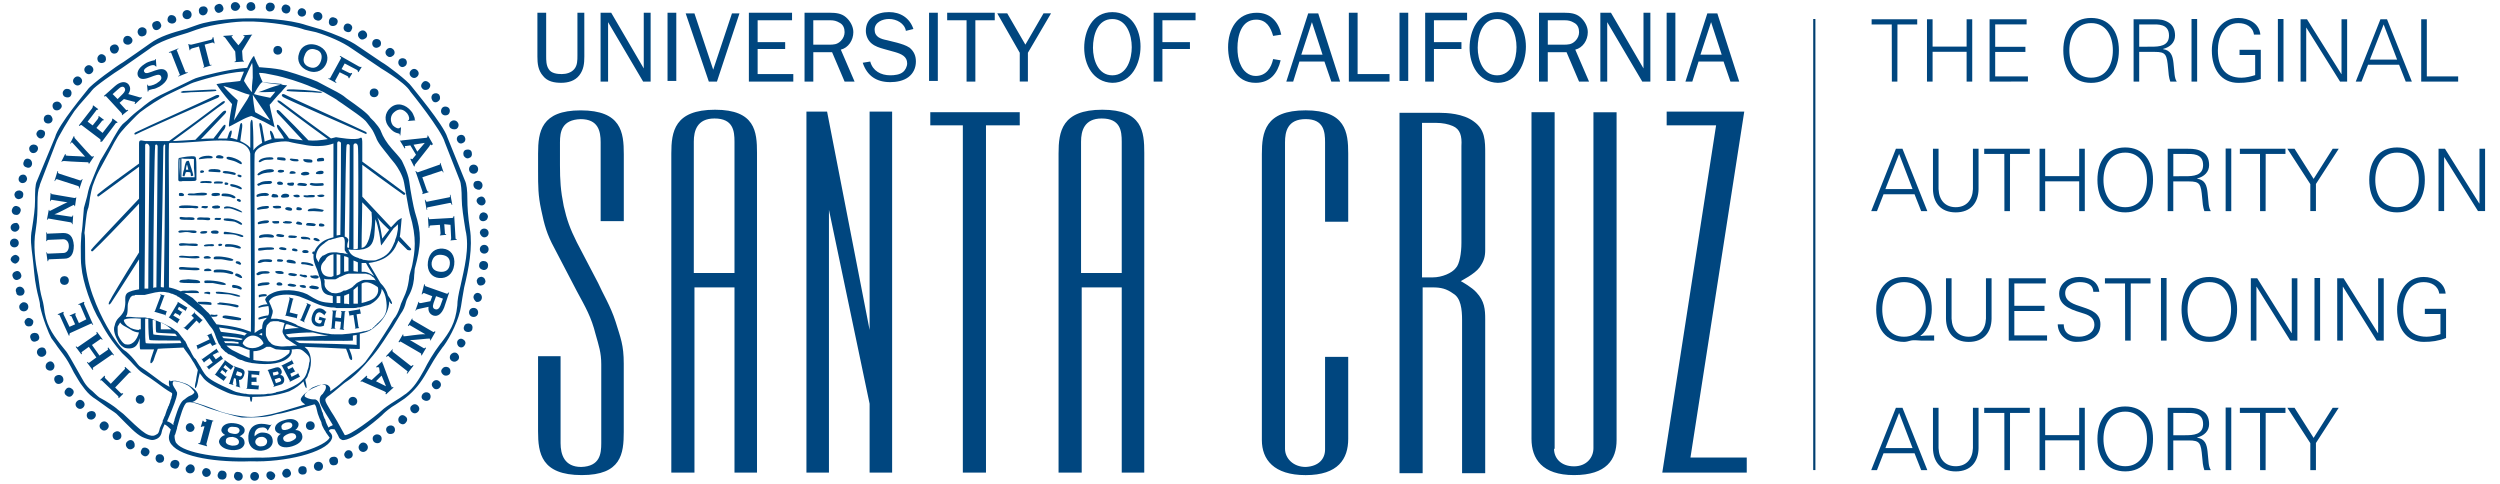 <svg xmlns="http://www.w3.org/2000/svg" viewBox="0 188.02 952.5 184.22"><style type="text/css"><![CDATA[
	.st0 {enable-background:new    ;}
	.st1 {fill:none;stroke:#003E70;stroke-width:0.832;stroke-miterlimit:10;}
]]></style><path fill="#00467F" d="M221.68 369.03c-15.49 0-16.68-8.34-16.68-16.69v-28.6h8.58v33.13c0 4.29 1.43 9.06 7.87 9.06 7.15-.24 7.63-5.01 7.63-9.06v-30.03c0-4.53-.95-7.15-2.15-11.44-1.67-6.67-3.81-10.25-7.15-16.44l-8.58-16.45c-2.86-5.24-3.81-8.82-5-14.54-1.19-5.48-1.19-9.06-1.19-14.78v-6.67c0-8.34 1.19-16.45 16.21-16.45 15.49 0 16.45 8.34 16.45 16.69v25.5h-8.82v-30.03c0-4.29-.95-8.82-7.63-8.82-7.15.24-7.87 4.77-7.87 8.82v8.81c0 5.72.24 9.54 1.43 15.49 1.19 5.24 2.38 8.58 5 13.82l8.1 15.49c1.67 3.81 4.77 8.82 6.67 14.78 1.91 6.2 3.1 8.82 3.1 15.97v25.98c0 8.35-.96 16.46-15.97 16.46zM288.42 368.07h-8.58v-70.55h-15.25v70.56h-8.82v-121.57c0-8.34 1.19-16.68 16.68-16.68 15.26 0 15.97 8.34 15.97 16.45v121.79zm-8.58-76.03v-50.06c0-4.05-.48-8.82-7.63-8.82-6.67 0-7.87 4.77-7.87 8.82v50.06h15.5zM331.32 313.73v-83.19h8.58v137.53h-8.58v-26.22l-15.49-73.89v100.11h-8.58v-137.53h7.87l16.2 83.19zM388.53 235.78h-12.87v132.29h-8.82v-132.29h-12.4v-5.01h34.08l.01 5.01zM435.96 368.07h-8.58v-70.55h-15.25v70.56h-8.82v-121.57c0-8.34 1.19-16.68 16.69-16.68 15.26 0 15.97 8.34 15.97 16.45l-.01 121.79zm-8.58-76.03v-50.06c0-4.05-.48-8.82-7.63-8.82-6.67 0-7.87 4.77-7.87 8.82v50.06h15.5zM513.67 323.98v31.23c0 7.63-3.81 13.83-16.21 13.83-12.16 0-16.69-5.96-16.69-13.35v-108.94c0-8.34 1.19-16.69 16.69-16.69 15.25 0 16.21 8.34 16.21 16.45v25.98h-8.82v-30.27c0-4.05-.48-8.82-7.39-8.82s-7.87 4.77-7.87 8.82v116.8c0 3.58 3.1 6.91 7.87 6.91 5.01-.24 7.39-3.1 7.39-6.67v-35.28h8.82zM557.05 368.07v-58.16c0-4.05-.48-8.34-3.34-10.01-2.62-1.91-4.77-2.38-7.87-2.38h-3.81v70.79h-8.82v-137.3h15.49c2.38 0 8.82.24 12.87 3.34 4.29 3.1 4.29 7.39 4.29 12.16v36.71c0 2.62-.48 4.29-2.15 6.68-1.91 2.62-6.91 5.01-7.15 5.24.48.24 4.29 2.38 5.96 4.29 3.1 3.33 3.34 6.43 3.34 10.25v58.63h-8.82l.01-.24zm-3.58-132.05c-1.67-.71-3.82-1.19-6.44-1.19h-5.24v58.88h4.05c3.58 0 7.39-1.67 8.82-3.57 1.43-1.43 2.14-5.72 2.14-9.54v-36.95c.25-3.81-.47-6.44-3.33-7.63zM592.09 359.02c0 3.58 2.62 6.67 7.62 6.67 4.77 0 7.39-3.34 7.39-6.91v-128h8.82v124.9c0 7.39-3.82 13.35-16.21 13.35-12.16 0-16.21-6.2-16.21-13.83v-124.42h8.82v128.24h-.23zM653.83 235.78h-18.83v-5.24h29.56l-20.5 131.81h21.45v5.72h-32.18l20.5-132.29zM222.63 209.56c0 2.62-.24 5-1.91 7.15-1.67 2.15-4.29 2.86-6.91 2.86s-5.24-.48-6.91-2.62c-1.91-2.15-2.15-4.77-2.15-7.39v-16.69h3.34v16.45c0 1.67 0 3.58.95 5.01.95 1.67 3.34 1.91 5 1.91s3.58-.48 4.77-1.91c1.19-1.43 1.19-3.34 1.19-5.24v-16.21h2.62l.01 16.68zM248.13 219.1h-3.1l-13.35-22.64v22.64h-2.86v-26.22h4.05l12.4 21.21v-21.21h2.62v26.22h.24zM254.33 219.1v-26.22h3.34v25.98h-3.34v.24zM273.16 219.1h-3.1l-8.82-25.98h3.34l7.15 21.45 7.15-21.45h2.86l-8.58 25.98zM302.24 219.1h-16.92v-26.22h16.45v2.86h-13.11v8.34h10.49v2.62h-10.49v9.53h13.59v2.87zM321.79 219.1l-4.77-11.2h-7.15v11.2h-3.34v-26.22h9.77c2.15 0 4.29.24 5.96 1.67s2.86 3.58 2.86 5.72c0 3.1-1.91 5.96-4.77 6.67l5.24 12.16h-3.8zm-5.96-14.06c1.67 0 3.1 0 4.53-1.43.95-.95 1.43-2.15 1.43-3.34 0-1.43-.48-2.86-1.91-3.58-1.19-.71-2.15-.95-3.58-.95h-6.44v9.3h5.97zM331.56 211.47c.95 3.57 4.05 5.24 7.63 5.24 1.67 0 3.58-.24 4.77-1.19.95-.71 1.67-2.15 1.67-3.34 0-2.62-2.15-3.58-4.53-4.29l-4.29-1.19c-1.67-.48-3.34-.95-4.77-2.15-1.43-1.19-2.15-3.1-2.15-4.77 0-5.01 4.29-7.15 8.82-7.15 4.29 0 7.87 2.15 9.3 6.44l-2.86.71c-.48-2.86-3.57-4.53-6.44-4.53-2.38 0-5.48 1.19-5.48 4.05s2.38 3.58 4.77 4.05l3.81.95c1.67.48 3.34.95 4.77 1.91 1.67 1.43 2.38 3.1 2.38 5.24 0 2.38-.95 4.53-2.86 5.96-1.91 1.43-4.53 1.91-6.91 1.91-5.24 0-8.82-2.38-10.49-7.39l2.86-.46zM353.97 219.1v-26.22h3.34v25.98h-3.34v.24zM371.6 219.1h-3.34v-23.36h-7.39v-2.86h18.13v2.86h-7.39v23.36h-.01zM391.63 208.13v10.96h-3.1v-10.96l-8.58-15.02h3.81l6.91 11.92 6.91-11.92h2.86l-8.81 15.02zM413.08 206.23c0-6.44 3.1-13.59 10.73-13.59 7.39 0 10.73 6.67 10.73 13.11s-3.34 13.83-10.73 13.83c-7.39-.24-10.73-6.92-10.73-13.35zm18.12-.24c0-2.38-.48-5.01-1.67-7.15-1.19-2.15-3.1-3.57-5.72-3.57-5.72 0-7.39 6.2-7.39 10.96 0 4.53 1.91 10.49 7.39 10.49 5.72-.01 7.39-6.44 7.39-10.73zM439.54 219.1v-26.22h15.97v2.86h-12.63v8.34h10.49v2.62h-10.49v12.4h-3.34zM487.93 211c-1.19 5-4.05 8.58-9.54 8.58-7.63 0-10.49-7.15-10.49-13.59 0-6.67 3.34-13.11 10.97-13.11 5.24 0 8.34 3.58 9.29 8.34l-3.1.48c-.95-3.34-2.62-6.2-6.44-6.2-5.72 0-7.15 6.2-7.15 10.73 0 2.15.24 4.53 1.19 6.44.95 2.38 3.1 4.29 5.72 4.29 4.05 0 5.96-3.1 6.68-6.44l2.87.48zM510.57 219.1h-3.34l-2.62-7.63h-9.53l-2.38 7.63h-2.62l8.34-25.98h3.82l8.33 25.98zm-10.73-22.64l-4.05 12.4h8.1l-4.05-12.4zM529.4 219.1h-15.49v-26.22h3.34v23.36h12.16v2.86zM533.21 219.1v-26.22h3.33v25.98h-3.33v.24zM542.99 219.1v-26.22h15.97v2.86h-12.63v8.34h10.48v2.62h-10.48v12.4h-3.34zM559.91 206.23c0-6.44 3.1-13.59 10.73-13.59 7.39 0 10.73 6.67 10.73 13.11s-3.34 13.83-10.73 13.83c-7.39-.24-10.73-6.92-10.73-13.35zm17.88-.24c0-2.38-.48-5.01-1.67-7.15-1.19-2.15-3.1-3.57-5.72-3.57-5.72 0-7.39 6.2-7.39 10.96 0 4.53 1.91 10.49 7.39 10.49 5.72-.01 7.39-6.44 7.39-10.73zM601.62 219.1l-4.77-11.2h-7.15v11.2h-3.34v-26.22h9.77c2.15 0 4.29.24 5.96 1.67s2.86 3.58 2.86 5.72c0 3.1-1.91 5.96-4.77 6.67l5.24 12.16h-3.8zm-5.95-14.06c1.67 0 3.1 0 4.53-1.43.95-.95 1.43-2.15 1.43-3.34 0-1.43-.48-2.86-1.91-3.58-1.19-.71-2.14-.95-3.58-.95h-6.43v9.3h5.96zM628.8 219.1h-3.1l-13.35-22.64v22.64h-2.62v-26.22h4.05l12.39 21.21v-21.21h2.62v26.22h.01zM634.99 219.1v-26.22h3.33v25.98h-3.33v.24zM662.64 219.1h-3.34l-2.62-7.63h-9.53l-2.38 7.63h-2.62l8.34-25.98h3.81l8.34 25.98zm-10.72-22.64l-4.05 12.4h8.1l-4.05-12.4zM156.37 282.5s-1.43-1.43-4.05-4.29c.24-1.19.24-2.38.48-4.29l.24-2.86-1.19.71c-.48.24-1.43 1.43-2.86 2.86-2.86-3.1-6.44-6.91-10.96-11.68v-12.16c8.58 6.44 15.73 11.44 15.73 11.44.48.24.95-.48.48-.72-3.1-2.38-9.06-6.67-16.21-11.92v-6.91c0-.95 0-2.62-.72-2.15-1.67 1.19-9.06-.24-9.3-.24l-1.91.48c-6.67-4.77-13.35-9.77-19.07-14.06-1.43-.95-1.91-.24-.48.71.95.72 9.06 6.91 18.35 13.59-2.86.48-5.24.72-7.39.48-3.34-3.58-6.91-7.15-10.73-10.96-1.19-1.19-1.91-.48-.95.71.24.24 4.05 4.29 9.53 10.25-1.67-.24-3.58-.48-5.24-.71-.95-1.43-2.15-2.86-3.1-4.05-1.67-2.38-1.91-.71-.95.72.48.71 1.43 1.91 2.15 3.34h-3.57l-.48-1.43c-.71-1.91-1.91-2.38-.95.48l.24 1.19c-.72.24-1.67.48-2.62.95-.24-1.91-.72-3.81-.95-5.72-.48-1.91-1.43-1.91-.95.24l.95 5.96c-1.19.71-2.62 1.67-3.34 2.86 0-3.34 0-6.67-.24-9.77 0-3.1-.95-1.91-.95 0v8.82c-.95-1.19-2.38-1.91-3.81-2.62l.72-5.24c.24-2.15-.72-2.15-.95-.24-.24 1.67-.71 3.34-.95 5-1.19-.48-2.15-.71-2.62-.71l.24-.72c.95-3.1-.48-2.38-.95-.48l-.48 1.43h-3.57c.95-1.43 1.67-2.62 2.38-3.34.95-1.43.71-3.1-.95-.71-.95 1.19-1.91 2.62-3.1 4.05-1.91 0-3.34 0-4.77.24 5.24-5.48 9.06-9.53 9.06-9.53 1.19-1.19.24-1.91-.95-.71-3.58 3.58-6.91 7.15-10.25 10.49-5.01.24-6.91.48-8.58.48 9.53-6.91 17.88-13.35 19.07-14.06 1.43-.95.71-1.67-.48-.72-5.96 4.53-13.11 9.77-20.02 14.78h-9.05c-.48 0-1.19-.24-1.43-.24-.95 0-.95.48-.95 1.43v7.39c-6.91 5-12.87 9.3-15.73 11.68-.48.48 0 1.19.48.72 0 0 6.91-5.01 15.25-11.2v12.16c-11.68 12.4-17.88 18.83-17.88 19.07-.95.71 0 1.43.48.71 2.62-2.38 9.53-9.53 17.4-17.88v18.59c-6.44 10.25-10.96 17.88-10.96 18.12-.95 1.43-.72 2.38.24 1.19.24-.24 4.77-7.39 10.73-16.69v11.44c-1.67.24-3.58.72-4.53 1.43-.95.95-.71 2.15-.71 3.58 0 .95-.24 2.38-.48 3.1-.48 1.19-1.43 2.15-2.15 2.86-.71.72-1.19 1.67-1.43 2.86-.72 1.67.24 4.05 1.43 6.2.48.95 1.67 2.15 2.86 2.38 4.05.72 4.77-2.14 5.24-3.81v-.24c0 2.86 0 4.29.24 4.53h5.24c-.71 2.15-1.19 3.58-1.19 3.58-.71 2.62.48 1.67.95.72.48-1.43.95-2.86 1.67-4.53 2.86-.24 6.2-.24 9.77-.48.72 1.19 2.15 2.86 2.86 4.05l.71 1.19.48.71 1.43 2.62c-.48 2.38-.71 3.82-.71 4.05-.95 3.58 0 3.81.71.48 0-.24.24-1.43.72-3.34l1.43 1.91c1.19 1.43 3.58 3.1 9.06 5.48 2.15.95 5.24 1.43 8.58 1.67.24 2.86.95 2.15.95 0 4.29 0 9.3-.48 14.06-2.14 2.62-1.19 4.29-2.62 5.48-3.82v.24c.95 3.33 1.67 3.1.71-.48v-.48c.72-.71.95-1.43.95-1.67.24-.47 2.62-5.96-.24-9.77l-.24-.24s-.24 0-.24-.24c-.24-.24-.48-.24-.48-.48 5.72.24 11.68.48 15.73.72.48 1.19.95 2.38 1.19 3.33.24.95 1.67 1.91.95-.72 0 0-.24-.95-.95-2.62 2.38 0 4.05.24 4.05 0v-5.72c3.58-.72 4.53-1.43 6.91-3.58 2.62-2.38 4.29-5.72 4.29-8.82.24.24.24.48.24.48.95 1.19 1.19.48.24-1.19 0 0-.24-.48-.95-1.43-.48-1.91-1.43-3.34-2.86-4.77-1.19-2.15-2.86-4.77-4.53-7.63 1.91-.24 3.81-.72 5.24-1.43 1.67-.72 4.29-2.62 5.48-5.72l.24-.48c.24-.24.24-.71.24-.95 1.67 1.67 2.86 2.86 3.58 3.57 1.17.49 1.88.01 1.17-.71zm-8.11-6.91c-.95 1.19-1.91 2.38-2.62 3.34-.24-1.19-.48-3.34-.95-5-.24-1.19-.48-2.15-.95-3.1 1.42 1.9 3.09 3.33 4.52 4.76zm-10.25-10.49c1.19 1.19 2.38 2.38 3.57 3.81v.48c.48 4.29-.48 7.63-.95 9.53-.71 1.91-1.19 2.86-2.15 3.34l-.71.24c0-6.67.24-12.39.24-17.4zm-3.34-21.69c0-.95 1.43-1.19 1.67.24.24.72.24 20.02 0 39.09-.48.24-1.19.24-1.67.24v-39.57zm-2.62 0c0-.71 1.43-.71 1.19.48 0 .24 0 19.78-.24 38.61l-.71-.24v-.48c0-1.91.95-2.15 0-3.1-.24-.24-.48-.48-.95-.48.24-18.34.47-34.55.71-34.79zm-3.57-.95c.24-1.19 1.43-.24 1.43 0 0 .48 0 17.64-.24 35.04l-1.43.24c0-9.78.24-21.93.24-35.28zm-.24 36.23c.24 0 2.15-.71 2.62-.24.72.48.48 2.86.48 3.81v.95c0 .24 0 .24.24.48.24.71.95.95.95 1.19-.48-.24-.71-.24-1.19-.24-.48-.24-1.19-.24-1.67-.24l-1.43-.24h-1.19c-1.19 0-2.15.24-2.86.72l-.95.48h-.24l-.71.71c-.48.48-.72 1.19-.95 1.91-.24-.71-.95-1.43-.95-2.14 0-2.14 1.43-3.82 2.38-4.53l.95-.71.24-.24.71-.48s.24 0 .24-.24l.72-.24h.24c1.18-.47 1.89-.47 2.37-.71zm4.29 7.39s.24 0 .24.24v5.01c-.71 0-1.19.24-1.67.24v-5.96l.95.24.48.23zm-2.86-.96v7.15s-.24 0-.24.24c-.24.24-.72.24-1.19.48v-8.1l1.43.23zm-2.62-.23v8.34c-.24 0-.48 0-.48.24-2.15.24-3.34-.72-3.57-1.19-.24-.24-.24-.48-.48-.95-.24-.48-.24-1.19-.24-1.19 0-1.19.48-1.91 1.67-3.1.47-1.2 1.67-1.92 3.1-2.15zm-30.04-38.14c.48-4.05 10.96-5.24 12.87-4.77 1.67.48 4.53.95 5.96 1.19 0 0 5.96 1.43 11.2-.48v35.75c-.95.24-3.1.71-4.77 2.14-1.67 1.43-2.86 3.1-2.86 5.24 0 1.43.48 2.86 1.43 5.01.48 1.19.71 2.38.71 2.38.95 1.67.71 2.86.95 4.29.48 2.38 1.91 2.62 2.38 2.86.72.24 1.43.24 1.91.48v2.62h-.48c-3.58-.24-4.77-.71-6.91-1.91l-2.38-1.43c-4.05-1.91-9.77-1.91-12.63-.72-1.43.72-2.38.95-3.1 2.14l-.24.48v.24c.24.72.95 1.67 1.19 2.38.24.72.24 1.91.24 2.38 0 1.19-.95 2.15-1.19 2.62-.95.48-1.43 1.91-1.43 3.58-1.19.48-1.91.95-2.86 1.67.25-.21-.23-68.14.01-68.14zm10.97 68.65l.71 1.19c.24.48.72.72 1.19.95l1.43.95.71.48 1.19.72h-1.19l-1.67.24h-.95c-.95 0-1.91.24-3.1 0l-1.43-.24c-.71-.24-1.43-.48-1.91-1.19-.72-.48-.95-1.19-1.43-2.15-.24-.48-.24-.71-.24-1.19v-.95c0-.71 0-1.19.24-1.67 0-.48.24-.72.48-.95l.71-.72s.24 0 .24-.24l1.19-.24h1.19c.48 0 .95 0 1.19.24.48 0 1.19.24 1.91.48l-.24.71-.24.95-.24.95c-.22.72.02 1.2.26 1.68zm.48-1.91c0-.48.24-1.19.48-1.91h.71l4.29 1.43c-1.91 0-3.58.24-5.48.48zm10.72 1.19c1.91.48 3.81.95 5.96 1.19-4.53.24-10.25.48-15.02.72-.48-.47-.95-.72-1.19-1.19 3.34-.48 6.91-.72 10.25-.72zm-8.82 6.68c0 .72 0 1.19-.71 1.67-3.1 2.62-5.48 3.1-11.44 2.38-.71 0-1.19-.24-1.67-.24v-3.34c1.67 0 3.34-.48 5.01-1.67h1.43c.71.24 1.43.72 2.15.95 2.61.25 3.09.25 5.23.25zm-10.49-5.49l-1.19-.48c.48-.24.95-.48 1.19-.48v.96zm-3.57 0c2.86 0 4.29 2.86 4.05 3.1-2.15 2.15-6.2 2.38-7.87 0-.23-.47 1.44-3.1 3.82-3.1zm-4.05 1.2c.48.24-.48.48-.48.48-1.43-.24-3.81-.48-6.67-.71 0 0 0-.24-.24-.24 0-.24 0-.24-.24-.47 3.34.22 6.19.46 7.63.94zm-8.11-2.63c-.24-.48-.48-.95-.72-1.67 3.58.48 9.3 1.43 10.73 2.38-.71.24 0-.24-.95.71-1.19-.46-4.77-.94-9.06-1.42zm5.72 3.82c.48 0 1.43 0 .95.71 0 0-1.91-.24-5-.24l-.48-.72c2.39.01 3.82.01 4.53.25zm1.19 1.67c1.67.48 2.62 1.19 4.05 1.43v3.1c-1.19-.48-2.15-.96-3.34-1.43 0 0-1.43-.72-3.34-1.67-.72-.48-1.43-.95-2.15-1.67 2.64 0 4.31.24 4.78.24zm-26.69-76.76c0-.48 0-.71.71-.71 11.44.24 28.84-4.05 30.27 4.05 0 .24.48 52.2.24 67.93-3.81-1.43-6.67-2.15-13.11-2.86l-1.19-1.67c-1.19-1.91-1.67-2.62-2.38-3.1l-2.38-2.38c-1.19-.95-2.86-2.62-3.1-2.86-3.58-2.38-6.67-3.58-9.06-4.05.24-31.94-.24-50.53 0-54.35zm-2.15 1.2c0-1.67.95-1.67.71-.48 0 1.67 0 19.78-.48 53.63-.48 0-.95 0-1.19-.24.48-19.55.96-50.53.96-52.91zm-3.1-.48c-.24-.95.95-1.19.95 0 0 .48-.24 32.89-.48 53.63-.48 0-.95 0-1.19.24.01-21.22.49-53.63.72-53.87zm-3.81-.48c0-1.19 1.67-.71 1.67.71-.24 22.65-.48 41-.48 53.87h-1.43c.24-22.64.24-54.1.24-54.58zm-4.53 75.09c-.95.72-1.67.95-2.86.72-.72 0-2.15-1.67-2.86-3.34-.24-.71-.24-1.43-.24-2.86 0-.47 0-.71.24-.95l.72-1.19c.48.71 1.19 1.19 2.15 1.67l1.67.95c.95.71 2.38 1.19 3.34 1.19-.25 1.18-.97 2.85-2.16 3.81zm2.15-4.77c-.24 0-1.43 0-3.1-.72l-1.43-.95c-.95-.95-1.19-1.67-1.19-1.91v-.24c.72-.71 4.05-.71 6.44-.48v4.05c-.49.01-.72.01-.72.25zm2.62 5c-.24-.48-.24-3.81-.24-4.77v-4.53h1.19c0 5.01.24 7.87.48 8.1.24.24 5.48.24 11.68.24l.24.48s0 .24.24.48c-7.16.24-13.59.24-13.59 0zm11.2-3.57c.24.24.48.71.71.95-5-.24-8.82-.48-9.06-.72 0 0-.24-2.14-.24-5.48.48 0 .95.24 1.19.24 0 2.62 0 4.29.24 4.53.49.24 3.35.24 7.16.48zm-5.48-4.29c.48.24.95.48 1.43.71.95.48 1.67 1.19 2.62 1.91h-4.05v-2.62zm56.73 14.3c0 .48 0 .71-.24 1.19v.24l-.24 1.43-.48 1.43v.24l-.48 1.19c-.24.48-.48.95-.71 1.19-1.19 1.43-2.62 2.62-6.67 4.29-1.19.47-2.15.72-3.34.95-.24 0-.48 0-.71.24-.95.24-1.67.48-2.62.48h-.48c-.95.24-1.91.24-2.86.24h-2.86c-.95 0-1.91 0-2.62-.24h-.48l-1.43-.24c-.24 0-.48-.24-.95-.24l-.95-.24c-.71-.24-1.19-.48-1.67-.71-5.24-2.38-8.82-4.05-10.25-6.2-.48-.71-.95-1.42-1.19-1.9s-.48-.95-.71-1.19c-.48-.72-.95-1.67-1.43-2.38l-.71-.71-.71-1.19c-.48-.95-.95-1.91-1.43-2.62-.24-.24-.48-.71-.48-.95l-.71-1.43-.48-.48c-.24-.48-.48-.71-.71-.95l-.72-.95c-.48-.71-.95-1.19-1.19-1.43 0 0-.24-.24-.48-.24-.24-.24-.71-.48-.95-.71-.48-.24-.95-.71-1.67-.95-.71-.24-1.19-.72-1.91-.95-.48-.24-.72-.48-1.19-.48l-1.67-.72c-.48-.24-.95-.24-1.19-.48-.71-.24-1.19-.48-1.91-.48-.48 0-.95-.24-1.19-.24h-1.91c-2.62 0-3.1-.24-4.05-.24h-1.43l.48-.95c.24-.95.24-2.15.24-3.1 0-1.43.71-2.86 1.19-3.58l.72-.47h.24c.24 0 .48 0 .71-.24h3.57l.95-.24c.95-.24 1.91-.48 3.1-.72.48 0 1.19-.24 1.91-.24.95 0 1.67 0 2.62.24.48 0 1.19.24 1.67.48h.24l1.67.72s.24 0 .24.24c.71.24 1.19.71 1.91 1.19l.24.24c.71.48 1.43.95 2.15 1.67.24 0 1.19.95 1.91 1.43l3.1 2.62c.71.48 1.91 2.38 3.1 4.05l.95 1.19c.71.95 1.19 2.38 1.67 3.81l.24.48.48 1.19.48.72c.24.24.48.71.48.95l.71.71.71.71c.24.24.48.48.72.48l.24.24c.24.24.48.48.95.48l1.91.95c.72.48 1.43.95 2.38 1.19h.24c.95.48 1.67.71 2.86.95.48 0 .95.24 1.19.24h.24c6.44.95 11.68 0 13.83-2.38.71-.72 1.19-1.67.95-2.86h.48c2.15-.24 2.86-.24 4.05.71 1.39 1.18 2.34 1.9 2.34 3.33zm17.88-5.72c-.48-.24-12.4-.48-21.69-.72-.71-.24-1.19-.72-1.91-.95 9.3 0 19.31.24 22.17 0v-1.91l1.43-.24v3.82zm9.53-21.45c.95 1.19 1.43 2.62 1.67 4.05.48 3.1.48 5.72-2.15 8.1-.24.24-.71.72-.95.95-.24.24-.48.24-.48.48l-.24.24c-.24.24-.48.24-.48.48l-.24.24c-.24.24-.48.24-.48.47 0 0-.24 0-.24.24-.24.24-.48.24-.71.24 0 0-.24 0-.24.24l-.72.24h-.24c-.24 0-.48.24-.95.24h-.24l-.95.24-1.19.24-1.67.23c-.72 0-1.43.24-1.91.24l-2.62.24h-2.86c-.71 0-1.43 0-2.38-.24h-.24c-4.05-.48-7.39-1.43-10.25-2.62-.71-.24-1.43-.48-1.91-.95-.48-.24-1.19-.48-1.67-.71-1.43-.48-2.62-.95-4.05-1.19h-.24l-1.43-.24h-2.15c.24-.95.71-1.91.71-2.62v-.48c-.24-.72-.48-1.19-.71-1.91-.24-.48-.48-.95-.71-1.67.48-.72.95-1.19 1.91-1.67 2.15-.95 7.15-1.43 11.2.48l2.86 1.19c2.15.95 3.81 1.91 7.63 2.38.72 0 1.43 0 2.15.24h6.44s1.19 0 1.67-.24c.48 0 .95 0 1.43-.24.71-.24 1.19-.24 1.67-.48h.24l1.43-.48c3.81-2.14 4.29-4.76 4.29-5.95zm-17.16 2.86h1.43v2.62h-1.43v-2.62zm2.86 2.86v-3.1h.24c.48-.24.95-.48 1.67-.72v4.05c-.72-.23-1.43-.23-1.91-.23zm3.57 0v-5.24l1.67-1.43v6.67h-1.67zm9.3-6.2c.24.95.48 3.58-3.1 5.01-1.19.48-2.15.72-3.1.95v-7.39c1.19-.71 2.86-.95 5.96 1.19l.24.24zm-.72-2.62c-.71-.24-1.19-.24-1.67-.24h-2.86c-.48 0-.71.24-.95.24l-1.43.72c-.48.24-.95.71-1.43 1.19 0 0-.24 0-.24.24-.71.71-1.43.95-1.91 1.19s-.95.48-1.43.48h-.24c-.24 0-.24 0-.48.24l-.95.48c-.95.24-1.67.47-2.62.24-.24 0-.71 0-.95-.24-1.67-.72-2.38-2.15-2.38-2.62-.24-.95.24-1.19-.24-2.62.48.24.95.24 1.67.24h2.39c.24 0 .48 0 .72-.24.48-.24.95-.48 1.19-.72h.24c.71-.24 1.43-.71 2.15-.95l.95-.24h6.68l.72.24h.24c.24 0 .48.24.95.48 0 0 .24 0 .24.24l.72.48.24.24c.21.45.45.69.68.93zm-8.58-3.58v-4.05c.72.24 1.19.48 1.67.71v3.58l-1.67-.24zm7.87 1.91c-2.38-1.67-3.34-1.67-4.77-1.67v-3.33h1.67c.96 1.9 2.15 3.57 3.1 5zm9.06-17.88c-.24 1.43-.48 2.86-.95 3.81l-.24.95-.24.48c-1.19 2.86-2.38 5.01-6.67 6.44-.48.24-1.19.24-1.67.24h-1.43l-1.67-.24c-.24 0-.48 0-.71-.24-.24 0-.48-.24-.95-.24-.24 0-.24 0-.48-.24-1.91-.48-3.1-1.43-3.58-2.62l-.24-.48v-.24c.48.24 1.19.24 2.15.24h1.91l1.43-.24h.24c1.43-.48 3.1-.95 3.81-3.81.48-1.43.48-5.48.72-7.63 1.19 2.86 1.91 7.87 1.91 8.34l.24 1.67s.48-.48.95-1.19c1.19-1.67 2.15-3.1 2.86-4.05l.71-.95c.24-.48.71-.71.95-.95l.95-.95v1.9zm-84.14 38.38zM51.96 239.12c-.71.48-1.19-.24-.24-.71 1.67-.95 28.36-12.87 30.51-14.06 1.19-.48 1.91.24.72.95-.24 0-29.32 12.87-30.99 13.82zM82.23 222.2s.48.48 0 .48c-.71.24-9.3.48-9.53.48-.24 0-2.38.24-3.1.24-1.43-.24-.48-.48.24-.72 2.62-.01 11.68-.72 12.39-.48zM138.96 238.88c.72.48 1.19-.24.24-.71-1.67-.95-28.37-12.87-30.51-14.06-1.19-.71-1.91.24-.71.95 0 .24 29.32 13.11 30.98 13.82zM109.41 222.2s-.48.48 0 .48c.71.24 9.06.48 9.53.48.24 0 2.38.24 3.1.24 1.43-.24.48-.48-.24-.48-.95-.25-11.2-1.2-12.39-.72zM81.28 348.29v.24c-.24 0-.48 0-.48.48l-2.15 8.1c0 .24 0 .48.24.72v.24l-3.34-.95v-.24c.48 0 .48 0 .71-.24l1.67-6.2c-.24 0-.95 0-1.19.24h-.24l.71-2.38h.24c0 .24.24.24.48.47.48 0 .72 0 .72-.47 0-.24 0-.48-.24-.48v-.24l2.87.71zM85.81 353.77c-.95-.48-1.67-1.43-1.43-2.15.24-1.43 1.91-2.62 4.53-2.38 3.1.24 4.53 1.67 4.29 2.86 0 .95-.95 1.67-1.91 2.15 1.43.47 1.91 1.43 1.91 2.62-.24 1.67-1.91 2.86-5.01 2.62-3.1-.24-4.77-1.91-4.77-3.33.25-1.2 1.2-2.15 2.39-2.39zm2.62 4.06c1.43 0 2.62-.24 2.62-1.43 0-.95-.95-1.67-2.38-1.91-1.43 0-2.62.24-2.62 1.43-.24 1.19.95 1.67 2.38 1.91zm.48-4.53c1.43.24 2.15-.24 2.38-1.19 0-.72-.48-1.43-2.15-1.43-1.43-.24-2.15.24-2.38 1.19 0 .71.48 1.19 2.15 1.43zM102.02 352.1l-.24-.24c0-.48-.95-1.19-2.15-.95-1.91 0-2.86 1.67-2.62 3.34.71-.72 1.67-1.43 2.86-1.43 2.38 0 4.05.95 4.05 3.34 0 1.67-1.43 3.33-4.29 3.58-3.34.24-5-2.15-5-4.53-.24-3.1 1.43-5.72 5-5.72 1.67 0 2.86.47 3.34.47.24 0 .24 0 .24-.24h.24l-1.43 2.38zm-.24 4.06c0-.95-1.19-1.91-2.38-1.67-1.19 0-2.15.95-2.15 1.91 0 .95 1.19 1.91 2.38 1.67 1.2-.01 2.15-.72 2.15-1.91zM107.02 353.3c-.95 0-1.91-.71-2.15-1.43-.48-1.43.71-3.1 3.58-3.81 2.86-.95 4.77 0 5.24 1.19.24.95-.24 1.91-1.19 2.62 1.43 0 2.38.71 2.62 1.91.48 1.67-.71 3.33-3.81 4.29-3.1.95-5.24 0-5.48-1.43-.48-1.68 0-2.63 1.19-3.34zm2.63-1.67c1.43-.48 1.91-1.19 1.67-1.91-.24-.71-.95-.95-2.38-.71-1.43.48-1.91 1.19-1.67 1.91-.01.95.95 1.18 2.38.71zm1.19 4.53c1.19-.48 2.38-1.19 1.91-2.15-.24-.95-1.67-1.19-2.86-.71s-2.38 1.19-1.91 2.15c.24.94 1.67 1.18 2.86.71zM60.78 305.62l2.62.95s.24 0 .24-.24l-.72 2.15v-.48l-4.05-1.19v-.24c.24 0 .24 0 .24-.24l2.15-5.72s0-.24-.24-.24v-.24l1.67.48v.24c-.24 0-.24 0-.24.24l-1.67 4.53zM68.41 308.48c0-.24 0-.24-.24-.48l-1.43-.72-.72.95 2.38 1.43s.24 0 .24-.24l-1.19 1.91v-.24l-3.1-2.14v-.24h.24l3.1-5.24v-.47l3.58 2.14s.24 0 .24-.24l-.95 1.91c.24-.24.24-.24 0-.48l-2.38-1.43-.48.95 1.43.95c.24 0 .24 0 .48-.24l-1.2 1.92zM69.84 312.77h.48l3.58-3.58-.95-.95s-.24 0-.24.24l1.67-1.67c-.48 0-.48.23-.48.23l3.1 2.86s.24 0 .48-.24l-1.91 1.91c.24-.24.24-.24.24-.48l-.95-.95-3.34 3.58s-.24.24 0 .24l-1.68-1.19zM74.85 319.45c.24.24.24 0 .48 0l4.53-2.14-.71-1.43h-.48l2.15-.95-.24.24 1.67 3.81h.48l-2.15.95.24-.24-.72-.96-4.53 2.15s-.24 0 0 .24h-.24l-.48-1.67zM79.85 328.51s-.24.24 0 .24h-.24l-.95-1.19h.24c.24.24.24.24.24 0l1.91-1.43-1.19-1.67-1.91 1.43s-.24.24 0 .24h-.25l-.95-1.43h.24c.24.24.24.24.24 0l5-3.58s.24-.24 0-.24h.24l.95 1.43h-.24c-.24-.24-.24-.24-.24 0l-1.91.95 1.19 1.67 1.67-1.19s.24-.24 0-.24h.24l.95 1.43h-.24c-.24-.24-.24-.24-.24 0l-4.75 3.58zM85.81 330.41v-.48l-1.19-.95-.72.95 2.15 1.67s.24 0 .48-.24l-1.43 1.91v-.24l-3.34-2.38h.24l3.58-5.01v-.47l3.34 2.38s.24 0 .24-.24l-1.43 1.91c.24-.24.24-.24 0-.48l-1.91-1.67-.72.95 1.19.95h.48l-.96 1.44zM88.67 334.23s0 .24.24.24v.24l-1.67-.48v-.24c.24 0 .24 0 .24-.24l1.91-5.72c0-.24 0-.24-.24-.24v-.24l2.86.95c1.19.48 1.43 1.19.95 2.62-.48 1.19-.95 1.67-1.91 1.67l.24 2.38c0 .24 0 .24.24.24v.24l-1.67-.48v-.24s.24 0 .24-.24c0 0-.24-2.15-.24-2.38l-.71-.24-.48 2.16zm1.19-3.34l1.43.48c.48.24.71-.24.95-.48 0-.47 0-.72-.48-.95l-1.43-.48-.47 1.43zM97.73 333.75c0-.24-.24-.24-.24-.24h-1.67v1.19l2.62.24s.24 0 .24-.48l-.24 2.15c0-.24 0-.24-.24-.24l-4.29-.24v-.24c.24 0 .24 0 .24-.24l.48-5.96s0-.24-.24-.24v-.24l4.29.24s.24 0 .24-.24l-.24 2.15c0-.24 0-.48-.24-.48l-2.62-.24v1.19h1.67c.24 0 .24 0 .24-.24v2.16zM102.26 329.46s0-.24-.24-.24v-.24l3.1-.95c.95-.24 1.67 0 2.15 1.19.24.72 0 1.19-.48 1.67.71 0 1.19.48 1.43 1.19.24.95 0 1.91-.95 2.38l-3.1.95v-.24c.24 0 .24-.24.24-.24l-2.15-5.47zm1.9 1.67l1.19-.24c.71-.24.95-.24.71-.95-.24-.48-.24-.48-.95-.24l-1.19.24.24 1.19zm.96 2.86l1.43-.48c.48-.24.72-.48.48-.95-.24-.48-.48-.71-.95-.48l-1.43.48.47 1.43zM112.51 329.7c-.24 0-.24-.24-.48 0l-1.43.71.48 1.19 2.38-1.19v-.48l.95 1.91-.24-.24-3.81 1.91v-.24c.24 0 .24-.24 0-.24l-2.86-5.48s0-.24-.24 0v-.24l3.81-1.91v-.48l.95 1.91-.24-.24-2.38 1.19.48.95 1.43-.72c.24 0 .24-.24 0-.48l1.2 2.17zM110.36 307.05l2.86.72s.24 0 .24-.24l-.48 2.15v-.48l-4.29-.95v-.24c.24 0 .24 0 .24-.24l1.43-5.96s0-.24-.24-.24v-.24l1.67.48v.24c-.24 0-.24 0-.24.24l-1.19 4.76zM114.17 309.91l.48-.24 2.38-5.72s0-.24-.24-.24v-.24l1.67.72v.23c-.24 0-.24 0-.24.24l-2.38 5.72s0 .24.24.24v.24l-1.91-.95zM122.76 310.15l-1.19-.24s-.24 0-.24.24l.48-1.67v.24l2.38.72v.23s-.24 0-.24.24l-.48 1.67v.48c-.95.48-1.91.48-2.86.24-1.43-.48-2.38-1.91-1.67-4.05.72-2.38 2.15-3.1 3.58-2.62.48.24.71.24 1.19.71l.48.48h.24l-.95 1.43v-.24s-.72-.72-1.43-.95c-.71-.24-1.67.24-1.91 1.67-.48 1.43.24 2.15.95 2.38.48.24.72.24 1.19 0l.48-.96zM130.86 313.25s0 .24.24.24v.24l-1.67-.24v-.24c.24 0 .24 0 .24-.24l.24-2.38-2.15-.24-.24 2.38s0 .24.24.24v.24h-1.67v-.24c.24 0 .24 0 .24-.24l.48-5.96s0-.24-.24-.24v-.24h1.67v.24c-.24 0-.24 0-.24.24l-.24 2.15 2.15.24.24-2.15c0-.24 0-.24-.24-.24v-.24h1.67v.24c-.24 0-.24 0-.24.24l-.48 6.2zM135.15 313.25c.24-.24.24-.24.24-.48l-.72-4.77-1.43.24v.48l-.48-2.38c0 .24 0 .24.24.24l4.05-.72v-.47l.48 2.38c0-.24 0-.24-.24-.24l-1.43.24.71 4.77c0 .24 0 .24.24.24v.24l-1.66.23zM50.06 329.94c-.48 0-.72 0-.95.24l-5.24 5.48 1.91 1.91c.48.47.48.47.95.24l.24.24-1.67 1.67-.24-.24c.24-.24 0-.48-.24-.71l-5.72-5.48c-.48-.48-.48-.48-.71-.24l-.24-.24 1.67-1.67.24.24c-.24.24-.24.48.24.95l1.91 1.91 5.24-5.48c.24-.24.24-.48 0-.72l.24-.24 2.37 2.14zM37.9 323.5l3.1-2.15c.24-.24.24-.24 0-.72l.24-.24 2.15 2.86-.24.24c-.24-.48-.48-.48-.71-.24l-6.91 4.77c-.24.24-.24.24 0 .72l-.24.24-2.15-2.86.24-.24c.24.48.48.48.71.24l2.62-1.91-2.86-4.05-2.62 1.91c-.24.24-.24.24 0 .72l-.24.24-2.15-2.86.24-.24c.24.48.48.48.71.24l6.91-4.77c.24-.24.24-.24 0-.72l.24-.24 2.15 2.86-.24.24c-.24-.48-.48-.48-.71-.24l-3.1 2.15 2.86 4.05zM32.89 309.68l-2.15-5.01c-.24-.47-.24-.71-.71-.47l-.24-.24 2.15-.95.24.24c-.24.24-.24.48 0 .95l3.34 7.63h-.24c-.24-.48-.48-.71-.71-.48l-7.87 3.58c-.24.24-.24.24-.24.95h-.24l-3.34-7.39c-.24-.48-.24-.72-.71-.48l-.24-.24 2.15-.95.24.24c-.24.24-.24.48 0 .95l2.15 4.53 2.15-.95-1.19-2.62c-.24-.48-.24-.72-.71-.48l-.24-.24 2.15-.95.24.24c-.24.24-.24.48 0 .95l1.19 2.62 2.83-1.43zM17.64 284.17h.24c0 .48.24.48.48.48l5.72-.24c1.19 0 2.15-.95 2.15-2.62 0-1.67-.95-2.62-2.15-2.62l-5.72.24c-.24 0-.48.24-.48.48h-.24v-3.34h.24c0 .48.24.71.48.48l5.72-.24c2.38 0 3.81 1.19 4.05 4.77 0 3.58-1.43 5.01-3.58 5.01l-5.72.24c-.24 0-.48.24-.48.72h-.24l-.47-3.36zM27.65 273.44h-.24c0-.48 0-.48-.48-.71l-8.34-1.43c-.24 0-.48 0-.48.48h-.24l.71-3.81h.24v.48c.24 0 5.96-3.1 6.91-3.34l-5.96-.95c-.24 0-.48 0-.48.48h-.24l.24-3.1h.24c0 .48 0 .48.48.48l8.34 1.43c.48 0 .48 0 .48-.24h.24l-.48 3.34h-.24c0-.24 0-.48-.24-.48s-5.72 3.1-7.39 3.58l6.44.95c.24 0 .48 0 .48-.48h.24l-.23 3.32zM30.27 259.86h-.24c.24-.71 0-.71-.24-.95l-8.1-2.62c-.24 0-.48 0-.71.71h-.24l1.19-3.81h.24c-.24.71 0 .71.24.95l8.1 2.62c.24 0 .48 0 .72-.48h.24l-1.2 3.58zM33.85 250.56c0-.48-.24-.71-.24-.71-.24 0-6.67-.24-9.06-.48-.48 0-.71 0-.95.24h-.24l1.43-2.86h.24v.48c.24.24 5.01.24 7.39.48-1.67-1.91-4.77-5.24-5-5.48 0 0-.24 0-.48.48h-.24l1.43-2.86.24.24c0 .48 0 .48.48.95 2.15 2.38 5.72 6.44 6.2 6.67.24 0 .24 0 .48-.24l.24.24-1.92 2.85zM39.09 238.65l3.34-4.29c.24-.48.48-.71.24-.95l.24-.24 1.91 1.43-.24.24c-.24 0-.48 0-.72.48l-5 6.67h-.71c.24-.48.24-.71 0-.95l-6.91-5.24c-.24-.24-.48-.24-.95.24l-.24-.24 5-6.44c.24-.48.48-.72.24-.95l.24-.24 1.91 1.43-.24.24c-.24 0-.48 0-.71.48l-3.1 4.05 1.91 1.43 1.91-2.38c.24-.48.48-.71.24-.95l.24-.24 1.91 1.43-.24.24c-.24 0-.48 0-.71.48l-1.91 2.38 2.35 1.89zM46.48 231.97c0-.48 0-.72-.24-.95l-5.72-6.2c-.24-.24-.48-.24-.71 0l-.24-.24 4.29-3.81c1.91-1.67 3.81-1.91 5.01-.72.95 1.19.95 2.38 0 3.81l3.34.95c.95.24 1.19.48 1.67.24l.24.24-2.62 2.38-.24-.24c.24-.24.24-.48.24-.48s-.24-.24-.71-.24l-3.58-.95-1.67 1.43 2.38 2.62c.24.24.48.24.71 0l.24.24-2.39 1.92zm-1.67-6.2l1.91-1.91c.95-.95 1.19-1.67.72-2.38-.48-.71-1.43-.48-2.38.48l-2.15 1.91 1.9 1.9zM56.02 220.29h.24v.24c.24.48 2.15 0 3.34-.71 1.91-1.19 2.15-1.91 1.67-2.86-1.19-1.91-6.67 3.1-8.58.24-.72-1.19-.24-3.1 2.38-4.77.95-.71 1.91-.95 2.62-1.19.71-.24 1.19-.24 1.19-.24.24-.24.24-.24.24-.48h.24l.24 2.86h-.24s0-.24-.24-.24c-.24-.48-1.43-.48-3.1.48-1.19.71-1.43 1.43-.95 1.91.95 1.67 6.67-3.34 8.58 0 .71 1.43.24 3.58-2.86 5.48-.95.48-1.91.95-2.62.95-.72.24-1.19.24-1.43.48-.24 0-.24.24-.24.48h-.24l-.24-2.63zM67.93 217.19v-.24c.71-.24.71-.48.48-.71l-3.1-7.87c0-.24-.24-.48-.95-.24v-.24l3.58-1.43v.24c-.72.24-.72.48-.48.71l3.1 7.87c0 .24.24.48.95.24v.24l-3.58 1.43zM77.47 213.85v-.24c.24-.24.48-.24.24-.48l-1.91-7.39-2.62.71c-.48.24-.71.24-.71.72h-.24l-.48-2.38h.24c.24.24.24.24.95.24l7.63-1.91c.48-.48.48-.71.48-.95h.24l.48 2.38h-.24c-.24-.24-.24-.48-.95-.24l-2.62.72 1.91 7.39c0 .24.24.48.71.24v.24l-3.11.95zM92.96 211.47l-3.58.24v-.24c.48 0 .48-.24.48-.48l-.24-3.34-3.81-5.24c-.24-.24-.24-.24-.71-.48v-.24l3.58-.24v.24c-.24 0-.48.24-.48.24 0 .24 1.67 2.15 2.62 3.34.95-.95 2.38-3.1 2.38-3.34 0-.24-.24-.24-.48-.24v-.24l3.34-.24v.24c-.24 0-.48.24-.48.48l-3.34 5.48.24 3.34c0 .24.24.48.48.48v.24zM120.85 205.27c3.34 1.19 4.53 4.05 3.58 6.67-.95 2.62-3.58 4.29-6.91 3.1-3.34-1.19-4.53-4.05-3.58-6.67.71-2.62 3.33-4.29 6.91-3.1zm-2.86 8.35c1.91.71 3.58-.24 4.29-2.38.72-2.15 0-3.81-1.91-4.29-1.91-.71-3.58 0-4.29 2.15-.95 2.13-.24 3.8 1.91 4.52zM124.9 217.91c.72 0 .95 0 .95-.24l4.05-7.39c.24-.24 0-.48-.48-.71l.24-.24 7.15 4.05c.48.24.72.24.72 0l.24.24-1.19 1.91-.24-.24c0-.24 0-.48-.48-.72l-4.53-2.38-1.19 2.15 2.86 1.43c.48.24.71.24.95 0l.24.24-1.19 1.91-.24-.24c0-.24 0-.48-.48-.71l-2.86-1.43-1.67 3.1c-.24.24 0 .48.48.71l-.24.24-3.09-1.68zM158.27 233.88l-2.86.24v-.24h.24c.48-.48.24-1.67-.48-2.62-1.43-1.67-3.1-2.15-5.01-.48-1.43 1.19-1.67 3.34-.48 5.01.95.95 2.15 1.43 2.62.95l.24-.24.24.24-.24 2.86h-.24v-.48c-.24-.48-1.91 0-3.81-2.38-2.38-2.62-1.91-5.72.24-7.63 2.62-2.38 5.96-1.19 7.87 1.19.71.72.95 1.67 1.19 2.15s.24.95.24 1.19l.24.24zM152.31 241.5c.48.24.71 0 .95 0l8.82-.95c.48 0 .48 0 .71-.24 0 0 .24-.24 0-.48l.24-.24 1.91 3.34-.48.48c-.24-.24-.24-.48-.48-.24 0 0-.24.24-.48.72l-5.24 6.67c-.24.24-.24.48-.24.71l-.24.24-1.43-2.86.24-.24c.24.24.24.24.48.24 0 0 .24 0 .24-.24l1.19-1.43-2.15-3.57-1.67.24h-.24c-.24 0-.24.24 0 .72l-.24.24-1.89-3.11zm6.68 4.29l2.86-3.34-4.29.71 1.43 2.63zM167.33 250.8c.24 0 .48-.24.24-.71h.24l1.19 3.58h-.24c-.24-.71-.48-.71-.71-.48l-7.15 2.38 1.67 4.77c.24.48.24.71.71.71v.24l-2.38.71v-.24c.24-.24.24-.24 0-.95l-2.62-7.63h.24c.24.48.48.48.71.48l8.1-2.86zM161.85 264.15h.24c.24.71.24.71.71.71l8.34-1.67c.24 0 .48-.24.24-.95h.24l.71 3.81h-.24c-.24-.72-.24-.72-.72-.72l-8.34 1.67c-.24 0-.48.24-.24.95h-.24l-.7-3.8zM163.04 270.82h.24c0 .71.24.71.48.71l8.58-.48c.24 0 .48-.24.48-.71h.24l.48 8.1c0 .48 0 .71.48.71v.24l-2.38.24v-.24c.24 0 .24-.24.24-.71l-.24-5-2.38-.24.24 3.1c0 .48 0 .71.48.71v.24l-2.38.24v-.24c.24 0 .24-.24.24-.71l-.24-3.1-3.57.24c-.24 0-.48.24-.48.95h-.24l-.27-4.05zM173.05 288.94c-.48 3.58-2.86 5.24-5.72 5.01-2.86-.24-4.77-2.62-4.29-6.2.48-3.57 2.86-5.24 5.72-5 2.86.23 4.77 2.61 4.29 6.19zm-8.58-.96c-.24 2.15.95 3.34 3.1 3.58 2.15.24 3.58-.71 3.81-2.86.24-2.15-.95-3.34-3.1-3.58-2.14-.23-3.33.72-3.81 2.86zM161.61 296.33h.24c0 .48 0 .48.24.72l8.1 2.86c.24 0 .48 0 .71-.47h.24l-1.91 5.72c-.95 2.38-2.38 3.58-4.05 3.1-1.43-.48-2.15-1.67-1.91-3.34l-3.34.72c-.95.24-1.43.24-1.43.71h-.24l1.19-3.33h.24v.47h.71l3.58-.71.71-1.91-3.1-1.19c-.24 0-.48 0-.71.48h-.24l.97-3.83zm4.53 4.53l-.95 2.62c-.48 1.43-.24 2.15.71 2.38.72.24 1.43-.24 1.91-1.43l.95-2.62-2.62-.95zM157.08 309.2c0 .48 0 .71.48.95l7.39 4.29c.24.24.48 0 .72-.24l.24.24-1.91 3.34-.24-.24c.24-.24.24-.48 0-.48-.24-.24-6.67.71-7.63.48l5.24 3.1c.24.24.48 0 .71-.24l.24.24-1.67 2.86-.24-.24c.24-.48 0-.48-.24-.72l-7.39-4.29c-.24-.24-.48 0-.71.24l-.24-.24 1.67-2.86.24.24c0 .24-.24.48 0 .48.24.24 6.44-.95 8.34-.72l-5.72-3.34c-.24-.24-.48-.24-.72.24l-.24-.24 1.68-2.85zM149.69 320.88c-.24.71-.24.95 0 1.19l6.67 5.24c.24.24.48.24.95-.24l.24.24-2.38 3.1-.24-.24c.48-.48.48-.71 0-.95l-6.67-5.24c-.24-.48-.48-.48-.95 0l-.24-.24 2.62-2.86zM145.64 325.65c0 .47 0 .71.24.95l3.1 8.34c.24.24.24.48.24.72 0 0 .24 0 .48-.24l.24.24-2.86 2.62-.24-.24c.24-.24.24-.47.24-.47s-.24-.24-.71-.48l-8.1-3.58c-.24-.24-.48-.24-.71 0l-.24-.24 2.38-2.14.24.24c-.24.24-.24.24-.24.48 0 0 .24 0 .24.24l1.67.72 3.1-2.86-.24-1.67c0-.24 0-.24-.24-.24 0-.24-.24-.24-.71 0l-.24-.24 2.36-2.15zm-2.39 7.62l3.81 1.91-1.67-4.05-2.14 2.14z"/><circle fill="#00467F" cx="24.55" cy="294.9" r="1.67"/><path fill="#00467F" d="M53.39 338.52c-.95 0-1.67.72-1.67 1.67s.71 1.67 1.67 1.67 1.67-.72 1.67-1.67c0-.96-.71-1.67-1.67-1.67zM72.46 349.24c-.95 0-1.67.71-1.67 1.67 0 .95.71 1.67 1.67 1.67s1.67-.71 1.67-1.67c-.24-.95-.95-1.67-1.67-1.67z"/><circle fill="#00467F" cx="118.23" cy="350.2" r="1.67"/><path fill="#00467F" d="M134.44 339.23c-.95 0-1.67.72-1.67 1.67s.71 1.67 1.67 1.67c.95 0 1.67-.72 1.67-1.67-.01-.95-.72-1.67-1.67-1.67z"/><circle fill="#00467F" cx="142.54" cy="223.39" r="1.67"/><circle fill="#00467F" cx="105.83" cy="207.18" r="1.67"/><path fill="#00467F" d="M75.56 303h2.15c.24 0 1.67 0 2.62.24.24 0 .48.95 0 .95l-3.58-.24c-2.14-.23-1.19-.95-1.19-.95zM83.67 303.24c.71 0 6.91.71 7.15 1.19 0 0 .24.24 0 .48-.48.72-1.67-.48-5.96-.71-.95-.24-2.15 0-2.15-.48.48-.24.72-.24.96-.48zM70.79 253.66l-.48 1.43c0 .24-.95 0-.71-.24 0 0 .24-1.67.48-2.15h1.67c0-.24-.48-1.91-.48-1.91-.24 0-.48 2.15-.48 2.15h-.71s.48-3.57 1.19-3.57c.24 0 .48-.24.71 0 .24.48 1.67 5 1.67 5.48-.24.24-.95.48-.95 0 0 0 0-.95-.24-1.19-.48 0-1.19-.24-1.67 0zM75.56 267.01c-.24.72-1.67.24-2.38.24-2.38 0-5 .24-5-.24-.24-.95 2.86-.71 4.05-.71 1.42.23 3.57-.01 3.33.71zM79.14 267.01c-.24.48-.95.48-1.91.24-.24 0-.48 0-.48-.24 0-.71.95-.48 2.15-.48.24 0 .48.24.24.48zM83.67 267.25c-.24.24-2.86.48-2.86-.24-.24-.48.95-.71 2.15-.71 1.18.23.94.71.71.95zM92.25 268.92c-.24.24-3.1-1.19-4.29-1.43-.95-.24-1.67 0-2.38 0-.48 0-.24-.71.24-.71 1.42-.72 6.9 1.66 6.43 2.14zM74.13 271.54c-.24.48-1.67.24-2.38.24-2.38 0-3.34 0-3.34-.71s1.19-.24 2.38-.24c1.43-.01 3.58-.25 3.34.71zM80.09 271.54c-.24.71-1.67.24-2.62.24-2.38 0-2.38 0-2.38-.24 0-.48.24-.71 1.43-.71 1.66.23 3.81-.25 3.57.71zM84.14 271.54c-.24.48-.95.24-1.91.24-.24 0-.48 0-.48-.24 0-.71.95-.48 2.15-.48.24 0 .48.24.24.48zM92.25 273.44c-.24.72-1.43-.48-2.86-.95-.95-.24-3.1-.24-3.81-.48-.48 0-.48-.72 0-.72 2.85-.47 6.9 1.44 6.67 2.15zM92.72 277.97c0 .95-1.91-.24-3.1-.48-.95-.24-2.62-.24-4.05-.24-.48 0-.48-.71 0-.95.95.01 7.15.96 7.15 1.67zM83.19 276.78c-.24.48-1.19.24-2.15.24-.24 0-.48-.24-.71-.48 0-.48.48-.71 1.67-.71 1.43 0 1.43.71 1.19.95zM74.85 276.54c-.24.48-1.91.24-2.62 0-2.38-.48-4.05.71-4.29-.24 0-.72 2.15-.48 3.34-.48 1.66.01 4.04-.23 3.57.72zM78.9 276.54c-.24.48-.95.48-1.91.48-.24 0-.48 0-.72-.24 0-.72.95-.72 2.15-.72.48.01.72.25.48.48zM81.04 247.94c0 .71-1.67.24-2.86.48-2.38.24-2.62.48-2.38 0 .71-1.19 5.24-1.43 5.24-.48zM82.47 248.18c-.24 0-.24-.24 0-.72.95-.71 2.38 0 2.62.24.24.48-.24.71-.48.71-.23.01-1.66.01-2.14-.23zM92.01 250.56c-.24.24-1.91-.95-2.86-1.19-1.43-.48-2.86-.48-2.86-1.19 0-1.43 6.91 1.19 5.72 2.38zM80.57 257.71c-.24.24-1.43 0-2.38 0s-1.91.24-1.91-.24 1.19-.48 2.38-.48c1.19.01 2.38.01 1.91.72zM81.76 257.95c-.48 0-.24-.48 0-.72 1.19-.24 2.38 0 2.86 0s.24.72 0 .72h-2.86zM92.01 260.1c-.24.24-1.43-.48-2.38-.72s-1.43-.24-1.67-.48c-.48-.24-.24-.71 0-.71.23-.24 5 .95 4.05 1.91zM87 257.95c0 .71-.95.48-1.19.48s-.24-.48-.24-.72c.48-.47 1.43 0 1.43.24zM77.71 253.19c.24.71-.95.71-1.19.71s-.24-.48-.24-.71c.47-.48 1.19-.24 1.43 0zM79.61 253.42c-.24 0-.24-.48 0-.71.95-.48 3.58-.24 4.05 0 .71.48.24.95 0 .95l-4.05-.24zM89.62 254.62c-.24.24-2.15-.48-3.1-.48-.95 0-1.67-.24-1.67-.48 0-.72 1.67-.48 2.86-.24 1.44.24 2.63.48 1.91 1.2zM92.01 255.09c0 .72-.71.48-1.19.24-.24 0-.48-.48-.24-.71.47-.24 1.67.23 1.43.47zM68.65 261.53c1.43-.24 2.38 1.43.24 1.19-.72 0-.72-.24-.72-.48 0-.47 0-.71.48-.71zM78.9 262c-.24.71-3.1.48-4.05.48-2.38 0-3.1 0-3.34-.24 0-.72 1.19-.48 2.38-.48.96-.23 5.25-.71 5.01.24zM83.67 262.48l-1.43.24c-.95 0-1.67 0-1.67-.48 0-.72.95-.72 2.15-.72s1.18.48.95.96zM89.62 263.43c-.71.48-.95-.24-2.38-.48l-2.62-.24c-.48-.24-.24-.71.24-.95 2.86-.23 5.48 1.2 4.76 1.67zM91.77 264.39c0 .71-.48.71-1.19.24-.24 0-.48-.48-.24-.71.47-.25 1.19-.01 1.43.47zM91.77 282.5c-.24.71-2.38-.48-4.05-.48h-1.67c-.48 0-.48-.71 0-.95 1.67-.24 5.96.48 5.72 1.43zM81.52 281.55c-.24.47-.95.24-1.91.24-.24 0-1.43.24-1.91 0-.24-.71 1.67-.71 2.15-.71 1.43-.25 1.91.23 1.67.47zM75.32 281.55c-.24.47-3.34 0-4.29 0-1.67 0-2.86.47-2.86-.48.24-.72 3.1-.24 3.81-.24 1.67 0 3.82-.23 3.34.72zM84.62 281.07c.24.71-.95.71-1.19.71s-.24-.48-.24-.71c.24-.24 1.19-.24 1.43 0zM102.73 247.94c1.43 0 1.43.24 1.43.71-.24.24-1.91.24-2.38.24-1.67 0-2.38.95-2.86.95-.71-.24-.24-.72.48-1.19.47-.23 1.66-.71 3.33-.71zM106.07 247.94s1.91 0 2.38.24c.48.24.48.71.24.95 0 .24-2.86-.24-2.86-.24-.24 0-.24-.24-.24-.48s0-.47.48-.47zM123 248.18c.48 0 .71.95.24 1.19-1.91.24-2.38.24-2.38 0-.73-1.43 2.14-1.19 2.14-1.19zM115.84 248.65s2.38 0 2.86.24c.24 0 .48.48.24.95-.24.24-3.1.24-3.34-.72 0-.23-.23-.47.24-.47zM110.84 248.42s1.91.24 2.38.24c.24 0 .71.24.48.71-.24.24-3.1.24-3.34-.71.24.23 0-.24.48-.24zM105.83 253.19c.24-.71 1.91-.48 2.38-.24v.48c-1.19.71-2.62.23-2.38-.24zM110.6 253.42c.48-.48 2.62 0 1.91.72-.24 0-1.67.24-2.15 0 0 .24-.24-.24.24-.72zM117.75 253.9c.71.95-1.91.95-2.15.95s-.95-.24-.95-.48c0-.95 2.62-1.18 3.1-.47zM123.23 253.42c.48 1.19-1.67.95-1.91.95s-.95 0-.95-.24c-.24-.94 2.63-1.42 2.86-.71zM102.73 252.47c.48 0 1.67 0 1.67.72-.48.71-2.62.48-3.1.71-1.91.24-2.38.95-2.86.95-.71-.24-.24-.71.48-1.19.48-.47 2.38-1.19 3.81-1.19zM112.03 257.95c0 .48-.24.48-.24.71-.24.24-2.15.24-2.38-.48 0 0 0-.71.71-.48.48.01 1.91-.46 1.91.25zM114.17 257.71c.24 0 3.58 0 2.62.95-.24.24-.48.24-.71.24-.95 0-2.38-.24-2.62-.24-.24-.24-.24-.24 0-.71l.71-.24zM118.7 257.71c2.38.48 4.29-.24 4.53.24.24.48 0 .71 0 .71-.24.24-5.01.48-5.24-.48 0-.23.47-.47.71-.47zM107.74 257.71c.48.95-1.19.72-1.43.72s-.72-.24-.72-.48c-.24-.95 1.67-.95 2.15-.24zM102.02 257c.48 0 1.43-.24 1.67.48-.48.95-1.43.48-3.1.71-1.91.24-1.91.95-2.38.48-.48-.48 0-.71.71-.95.71-.48 1.67-.72 3.1-.72zM104.64 262c.24 0 .95 0 1.19.48.24.24.24.48 0 .71-2.38.24-2.38-.24-2.38-.24 0-1.18.95-1.18 1.19-.95zM123.23 262.24c1.19.48-.71 1.19-1.91.71 0 0-.24-.24-.48-.24-.23-.47 1.92-.71 2.39-.47zM109.65 262c.71.24.71.95 0 1.19-.24 0-2.38.48-2.62-.24.23-1.42 2.38-1.18 2.62-.95zM119.9 262.48c.24.71-.48.71-1.19.71s-3.1.24-3.1-.48c0-.48.95-.24 1.43-.24.71-.23 2.86-.23 2.86.01zM114.17 262.96c-.24.48-2.62.24-2.38-.48 0-.24 2.62-.71 2.38.48zM100.83 261.53c.48 0 1.43 0 1.67.72-.72.71-1.43.24-3.1.48-1.43.24-1.67.72-1.67-.24 0-.49 1.67-.96 3.1-.96zM104.16 266.53s1.91-.24 2.62 0c.24 0 .48.48.24.71-.24.24-3.1.48-3.1-.48l.24-.23zM109.17 267.01c.71-.24 2.86.24 1.91 1.19-.24.24-1.91 0-2.38-.48-.01.01-.24-.47.47-.71zM113.22 267.01c.48-.24 2.38.24 1.67.95-.24.24-1.43.24-1.91 0 0 0-.23-.71.24-.95zM118.94 267.49c-.71 0-1.67.24-1.67.72s.48.24 2.15.24c.71 0 2.86.24 3.34.24.48-.24.72-.71.48-.71-1.44-.25-2.63-.73-4.3-.49zM101.06 266.53c.48 0 1.43-.24 1.43.48-.48.72-1.43.48-2.86.72s-1.67.48-1.67-.24c-.23-.24 1.67-.96 3.1-.96zM104.88 272.25h1.19c.48 0 .24.71.24.71 0 .24-.95.24-1.67.24-.24 0-.95-.24-.95-.71 0-.24.71-.24 1.19-.24zM108.69 272.25c.24 0 3.34 0 2.38.71 0 0-.48.24-.72.24-.71 0-2.15 0-2.38-.24-.24 0-.24-.24 0-.48.25.01.49.01.72-.23zM113.22 272.49c.48-.24 2.62.48 1.67 1.19-.24 0-1.67 0-2.15-.48.24.01.01-.47.48-.71zM117.51 272.97c.24 0 3.57 0 2.62.95-.24.24-.48.24-.71.24-.95 0-2.38-.24-2.62-.24-.24-.24-.24-.48 0-.71.24-.24.47-.24.71-.24zM100.83 272.02c.71 0 1.67-.24 1.67.48-.48.71-.95.48-2.62.71-1.43.24-1.67.48-1.67-.24 0-.48 1.19-.72 2.62-.95zM121.8 273.21c.48-.24 2.38.24 1.67.95-.24.24-1.43.24-1.91 0 0-.24-.23-.72.24-.95zM110.6 277.73c.24 0 3.34 0 2.38.72 0 0-.48.24-.71.24-.71 0-2.15 0-2.38-.24v-.48c.23-.24.47-.24.71-.24zM115.6 278.21c.95 0 2.62.24 2.62.95 0 .48-.71 0-.95 0-.71 0-2.86.24-2.62-.71 0-.24.72-.24.95-.24zM119.42 279.17c0 .48 2.38 1.19 2.38.48 0-.48-2.14-1.68-2.38-.48zM107.98 277.5s-1.67-.48-2.38-.24c-.24 0-.48.48-.24.72s2.86.71 2.86 0c0-.01.24-.25-.24-.48zM101.78 277.26c.48 0 2.62 0 2.62.95-.24.72-1.91 0-4.05.24-1.43.24-1.67.48-1.67-.24 0-.71 1.67-.95 3.1-.95zM106.79 282.27c.71-.24 3.1.24 2.15.95-.24.24-1.91 0-2.38-.24-.25-.24-.49-.48.23-.71zM111.55 282.74c.48-.24 2.38.24 1.67.95-.24.24-1.43 0-1.91-.24 0 .01-.23-.47.24-.71zM117.51 283.7c.48.95-1.43.71-1.67.71s-.71-.24-.71-.47c0-.96 2.14-.72 2.38-.24zM118.94 284.41c0 .48 1.43.95 1.43 0 0-.24-1.19-1.19-1.43 0zM98.92 282.5c.24 0 5.72-.72 5.48.24 0 .24.24.47-2.86.47-.71 0-2.86.48-3.1.24 0-.23-.47-.71.48-.95zM105.12 291.32s1.91-.24 2.62.24c.24 0 .48.48.24.72s-3.1.24-3.1-.72c0 .24-.24 0 .24-.24zM110.6 292.04c.24 0 3.34.24 2.38.95l-.71.24c-.71 0-2.15-.24-2.38-.48v-.48l.71-.23zM116.08 293.71c-.71-.24-2.15-.48-1.91-.95s.95 0 1.43 0c1.67-.25 1.91 1.18.48.95zM120.37 294.18c-.71 0-2.15-.24-2.15-.96 0-.48.71 0 1.19-.24 2.39-.47 2.63 1.2.96 1.2zM102.73 291.8c0 .48-.71.48-2.15.48-1.43 0-2.38 1.19-2.86.24-.24-.24.24-.48.95-.95.73-.25 4.06-.49 4.06.23zM106.07 286.79c.24 0 2.38 0 1.67.72 0 0-.24.24-.48.24-.48 0-1.67 0-1.67-.24v-.48c.24-.24.24-.24.48-.24zM109.65 287.03c.48-.24 3.81.24 2.86 1.43-.24 0-2.62-.24-3.1-.48-.24-.23-.48-.71.24-.95zM116.56 287.98c.48 0 2.86.48 2.86 1.19 0 .24-.71.24-1.19 0-1.19-.24-1.91-.47-3.1-.47-.48 0-.48-.48-.24-.72 0-.23 1.43 0 1.67 0zM103.69 287.27c0 .96-1.19.48-2.62.48-1.43 0-2.38.95-2.86.24 0-.24.24-.48.95-.95.71-.25 4.53-.49 4.53.23zM118.7 296.8c.24 0 3.57.24 2.62 1.19-.24.24-.48.24-.72.24-.95 0-2.38-.24-2.62-.48-.24-.24 0-.48 0-.71.25 0 .48 0 .72-.24zM116.56 297.52c-.24.48-2.62 0-2.38-.71.23-.24 2.62-.48 2.38.71zM110.36 296.09c.24 0 3.1.24 2.38.95 0 0-.48.24-.72.24-.71 0-2.15-.24-2.38-.48v-.48c.48.01.48-.23.72-.23zM107.5 296.09c.48.95-1.19.71-1.43.71s-.71-.24-.71-.48c-.01-.94 1.66-.94 2.14-.23zM101.06 295.61c.48 0 1.67-.24 1.67.48-.48.71-1.43.48-2.86.71-1.43.24-1.67.48-1.67-.24-.23-.47 1.43-.95 2.86-.95zM98.68 300.38s1.67-.48 2.62-.24c.24 0 .48.24.24.71-.71 0-2.62.24-2.86.48 0 0-.24-.71 0-.95zM78.66 285.6c.95-.24 2.86.95.71.95h-1.43c-.95-.71.48-.95.72-.95zM76.04 286.08c0 .48-2.38.48-4.29.24-2.15-.24-3.58 0-3.58-.48.24-.71 2.38-.24 3.34-.24 1.67.24 4.53-.48 4.53.48zM88.91 287.03c-.24.95-3.34-.24-5.01-.24h-2.15c-.48 0-.48-.71 0-.95 1.2-.48 7.16.48 7.16 1.19zM91.77 288.7c-.24.47-.71 0-1.43-.24-.24 0-.71-.24-.48-.71.48-.48 1.19 0 1.43 0 .48.47.72.71.48.95zM86.05 296.33c0 .72-3.57-.24-5-.47h-2.86c-.48 0-.48-.95 0-.95 1.66-.25 7.86.47 7.86 1.42zM76.27 295.61c0 .48-2.15.24-4.29.24-3.58 0-3.81-.24-3.58-.72.24-.71 2.15-.47 3.34-.71 1.68.24 4.53 0 4.53 1.19zM92.01 298.23c-.24.47-1.43-.48-2.38-.48-.24 0-1.43 0-1.19-.71 0-.72.71-.48 1.91-.24 1.18.24 2.13.96 1.66 1.43zM88.91 292.04c-.24 1.19-1.43-.24-5.01-.24h-2.15c-.48 0-.48-.71 0-.95 1.68-.48 7.16.23 7.16 1.19zM78.9 290.37c.95-.24 2.86.95.71.95h-1.67c-.71-.71.72-.95.96-.95zM76.04 290.61c0 .71-3.81.24-4.77.24-2.15-.24-3.1.24-3.1-.72.24-.72 2.38-.24 3.34-.24 1.67.24 4.53-.24 4.53.72zM91.05 292.51c.95.24 2.15 2.15 0 1.19l-1.43-.71c-.24-1.19 1.19-.71 1.43-.48zM91.53 309.2c.24 0 .48 0 .24.71-.24.48-6.2-.48-6.44-.71-.71 0-.48-.24-.48-.71.24-.24.71-.24.71-.24.01-.24 5.97.71 5.97.95zM82.71 308.48c-.24.24-2.86.48-2.62-.24 0-.71.72-.24 1.67-.24 1.43-.23 1.19.01.95.48zM101.54 308.25c.48 0 .95-.24.95.48-.24.48-.95.24-2.38.71-1.43.24-1.67.72-1.67-.24 0-.24 1.67-.72 3.1-.95zM101.54 303.96c.48 0 1.19-.24 1.19.48-.24.24-1.19.24-2.62.48-1.43.24-1.67.72-1.67 0 0-.25 1.67-.96 3.1-.96zM68.65 248.42v7.62c0-.24-.24-4.29-.24-4.29v-2.38s0-.95.24-.95c1.19-.24 4.77-.71 5.72-.24.24 0 .24 1.19.24 2.62 0 2.15-.24 4.77-.24 5.01 0 .24-1.43.24-2.62.48 1.19 0 2.62-.24 2.62-.48s.24-2.86.24-5.01c0-1.43 0-2.62-.24-2.62-1.19-.48-4.53 0-5.72.24zm0 0zm0 7.86h2.86-2.86zM68.41 248.18c-.48 0-.48.24-.48 3.81v4.53c0 .71.95.71 1.67.48h2.38c2.38 0 2.62 0 2.86-.48v-4.53c0-3.81-.24-4.05-.48-4.29-1.18-.47-5 .24-5.95.48zm5.48.47v3.34l.24 2.86v.71h-5v-7.15c1.19.24 4.29.01 4.76.24zM179.01 275.11c-.71-4.53-.95-8.34-.95-11.44 0-3.1-.24-5.48-.95-6.91l-6.67-16.45c-1.43-4.77-13.11-18.59-13.59-19.31-1.43-2.15-9.3-8.1-11.44-9.3l-8.82-5.96c-3.58-2.62-9.3-4.77-14.06-6.44l-5.72-1.67c-6.91-2.38-17.88-2.62-19.31-2.62h-3.81c-1.43 0-12.39.24-18.83 2.62l-4.05 1.43c-5.24 1.43-10.01 2.86-13.59 5.48 0 0-9.77 6.91-10.25 7.15-2.15 1.19-12.4 8.58-13.59 10.49-.48.72-11.2 13.35-12.4 18.12l-6.92 16.7c-.71 1.43-.71 4.05-.71 7.39 0 3.1-.48 6.44-1.19 10.97-.72 3.57-.24 6.67.24 10.49.48 3.81.71 8.34 1.43 11.68.48 2.86 1.43 5.24 1.43 7.15.95 4.53 3.34 10.49 4.29 12.16.95 1.19 2.38 3.33 2.38 3.33 1.43 1.91 3.1 4.05 4.05 5.72.95 1.67 1.43 2.62 2.15 4.05 1.19 1.91 2.15 3.81 3.34 5.24 1.19 1.67 2.38 3.1 4.05 4.29.48.24 4.05 2.86 5.72 4.05 2.15 1.43 2.86 1.91 3.1 2.14l1.19 1.19c3.58 3.57 6.2 6.44 8.58 7.63.95.48 3.1 1.19 3.81 1.19.72 0 1.43-.24 1.91-.48.95-.48 1.67-1.43 1.91-3.1 0-.24.48-1.19.95-2.38.72.24 1.67 1.19 2.38 1.91l-.48 1.67c-.48 1.43-.24 2.86.71 4.05 3.81 5 17.88 6.91 30.27 6.44 12.87.47 28.6-3.34 30.75-8.34.48-.95.24-1.91-.48-2.62-.24-.24-.48-.48-.48-.72s.24-.24.48-.48c.48-.24 1.19 0 1.67 0 .48.95 1.19 1.91 1.67 3.1.24.48.72.72 1.19.95 3.81.71 15.73-9.77 15.73-10.01.48-.48 2.62-2.38 4.77-3.58 1.67-1.19 3.34-2.14 3.81-2.62 3.34-2.62 5.72-5.72 7.87-9.53 1.67-2.86 3.34-5.96 6.2-9.77l.24-.24c2.62-3.58 5.96-10.25 6.67-15.25.24-1.91.72-4.29 1.19-7.15 1.68-6.91 3.35-15.25 2.16-22.41zm-112.98 74.85c-.48-.47-1.43-1.19-2.38-1.43 2.62-5.96 3.57-8.82 3.81-10.25v-.72l-.48-.95c-.24-.48-1.19-1.67-1.19-2.38 0-1.19.48-.95.95-.95.48 0 2.86.48 4.53 1.43 1.19.48 2.15 1.91 2.62 2.38.24.24.24.71-.24.95-.24.24-.48.48-1.19.72s-1.91 1.19-2.15 1.43c-1.43.71-2.38 3.1-3.81 7.63v.24l-.48 1.43c.25-.01.01.23.01.47zm-1.43-14.54c-.95-.48-1.67-.95-2.86-1.67-1.67-1.19-5.96-4.53-7.87-5.72-1.19-.72-1.43-1.43-2.86-3.1-1.19-1.43-2.62-2.86-3.81-3.57-1.67-1.19-4.29-5.24-5.24-6.91-3.1-5.01-8.1-15.02-9.3-24.79-.24-1.19-.24-4.53-.24-7.39 0-2.38 0-4.53-.24-5.48.24-1.91.71-7.39 1.19-8.82.48-.95.71-3.1.95-4.77.24-1.43.71-3.57.95-4.29 0 0 1.43-4.05 2.38-5.72l4.53-8.34s2.38-4.77 4.05-6.67l1.67-1.91c1.91-1.91 3.81-4.05 5.48-5.48 2.86-2.15 7.39-5.24 11.44-7.15l5.48-2.62c1.91-.95 2.86-1.43 4.53-1.91 0 0 10.96-3.58 18.12-3.81-.71 1.67-1.19 3.1-1.43 3.57 0 0-1.67.24-4.05.48-1.19 0-5 .71-5 .71 2.62 4.05 5 6.44 5.96 7.63 0 0-1.43 7.63-1.19 8.58.24 0 4.05-2.15 5.48-2.86 1.43-.71 2.86-1.19 3.1-1.19 0 0 3.81 1.67 4.77 2.15 2.15 1.19 3.58 1.91 4.05 2.15 0 0-1.91-8.1-1.91-8.58 0 0 .95-.95 1.67-1.91 1.19-1.43 2.15-2.38 2.86-3.1.71-.95 2.15-2.38 2.15-2.38s-8.82-.95-9.3-1.19c0 0-.95-1.91-1.43-3.57 1.67 0 2.86.24 5 .71 5.24.95 11.2 3.1 13.59 4.05 0 0 2.15.95 2.38.95l3.81 1.67c2.38 1.43 4.77 2.62 5.48 3.34l1.43.95c2.62 1.91 8.58 5.72 9.53 7.39l1.43 1.91c.95 1.19 1.43 2.62 1.91 3.58.71 2.15 2.86 4.53 4.53 6.67 1.19 1.67 2.62 3.1 3.34 4.29 0 0 2.38 3.34 2.86 6.44.71 3.81 1.67 9.77 2.15 11.68 2.86 9.53 1.91 14.54.95 19.55-.24 1.43-1.19 3.57-1.19 5.01-.24 1.67-.48 3.57-1.43 5.96l-1.67 3.81c-.48 1.67-1.19 3.58-2.15 5.01-.48.48-1.19 1.67-2.15 3.34-2.38 3.81-6.2 9.77-9.3 13.82-.95 1.19-3.81 3.58-5.96 5.24-1.43 1.19-2.62 2.14-3.1 2.62-.95.95-2.62 2.15-4.29 3.34v-1.19c-.24-.48-.48-1.19-1.67-1.43s-2.38.24-3.81.95c-1.19.48-2.38.95-4.29 2.62-.71.72-1.67 1.67-1.43 2.38.24.72.95 1.19 1.67 1.67-3.81 1.19-7.39 2.15-8.82 2.62-.95.24-4.05 1.19-5.96 1.43-2.15.48-4.53.71-5.72.71-4.53 0-11.2-1.67-12.63-2.38-3.1-1.19-7.39-2.86-10.01-3.33h.24c1.19-.48 1.91-1.19 2.15-1.91 0-.48 0-1.19-.72-2.14-.71-.95-2.15-1.91-3.34-2.62-.24-.24-3.34-1.19-4.53-1.43-.95 0-1.43 0-1.91.24-.48-.72-.71-.24-.71.47.02.45.02.92.26 1.64zm31.46-112.27c-.95-.71-3.1-4.29-3.1-4.29 0-.48 3.1-6.91 3.1-6.91.24 1.19.24 3.34.24 5.72-.24 2.14-.48 4.53-.24 5.48zm-10.96-2.38c.95.24 3.81 1.19 3.81 1.19 2.15.71 4.05 1.67 6.2 2.15-.24.71-.95 1.91-.95 1.91s-4.77 7.39-5.01 7.87l1.43-7.63c-.48-.49-3.58-3.11-5.48-5.49zm19.78 2.14c0 .24-1.91 2.38-1.91 2.38-.24 0-5.72-1.19-6.2-1.43 0 0 2.15-4.05 3.1-4.53l7.87.71c-.72.24-2.86.72-4.77 1.43-2.38.95-4.53 1.67-4.53 1.67s5.72.01 6.44-.23zm-1.91 10.97c-.72-.24-5.72-3.1-5.72-3.1-.24-.24-.95-5.72-.95-6.67l6.67 9.77zm22.65 120.85c-1.43 3.1-14.54 8.1-27.89 7.63-13.83.48-27.65-1.67-30.51-5.48-.48-.48-.71-1.91-.71-2.62 0-.24 0-.48.24-.72l.71-2.38v-.24c1.19-4.29 2.62-9.3 3.81-9.53.95 0 .95-.72 6.44 1.43 1.91.95 12.4 4.05 14.54 4.29 1.67 0 7.39 0 9.77-.48 1.91-.24 3.34-.95 4.29-.95 1.91-.24 11.68-3.1 13.35-3.58h.24c.48.48.71 1.43.95 2.62l.24.95.72 1.91.24.48c.24.48.48.95.48 1.43l.24.72.72 1.43.48.71.24.48 1.19 1.67.22.23zm.23-4.29l-.71.48c-.48-.95-.95-1.91-1.19-2.86 0-.24 0-.24-.24-.48l-.48-1.19-.24-.95c0-.24-.24-.48-.24-.48-.71-2.38-1.19-4.29-2.62-4.77h-.72c-1.43 0-3.1-.72-3.34-1.19 0 0 0-.72.24-.95 1.43-1.43 2.38-2.38 3.34-2.62.71-.24 2.38-1.19 4.05-.72.48 0 .48.72.48.72v.24c0 .72-.71 1.67-1.19 2.38-.95.72-1.19 1.43-1.19 2.38 0 1.43.95 2.86 2.38 5.24.71 1.19 1.67 2.62 2.62 4.29-.23.24-.47.24-.95.48zm49.58-53.4c-.72 2.86-1.19 5.48-1.19 7.39-.72 6.91-3.1 10.25-6.2 14.3l-.24.24c-2.86 3.82-4.77 7.15-6.2 10.01-2.15 3.82-3.81 6.67-6.91 9.06-.48.24-1.91 1.43-3.57 2.38-3.1 1.91-5.01 3.34-5.48 3.82-3.1 2.86-12.63 10.01-14.3 9.53-2.15-4.05-3.81-6.91-5.24-9.06-1.43-2.38-2.15-3.58-2.15-4.29 0-.47.24-.72.72-1.19.48-.24 4.29-3.33 6.2-5 .48-.48 2.62-1.67 3.81-2.86 2.38-1.91 6.2-6.44 7.39-7.87 3.34-4.05 5-7.15 7.63-10.96.95-1.67 2.62-4.29 2.86-4.77 1.19-1.67 1.67-2.86 2.15-4.77.24-.95.95-2.15 1.43-3.1 1.19-2.38 1.67-5.24 1.67-7.15.24-1.43 0-1.91.48-3.33.71-2.62 1.67-6.67 1.67-10.49 0-3.1-.48-5.72-1.91-10.25-.48-1.67-1.67-7.87-2.15-11.68-.48-3.34-2.86-7.87-2.86-7.87-.95-1.43-2.38-2.86-3.81-4.53-1.91-2.15-3.34-4.53-4.05-6.44-.48-1.43-1.67-2.62-2.62-3.81l-1.43-1.43c-.95-1.67-5-4.53-9.06-7.39l-1.19-.95c-.95-.71-3.57-2.15-6.44-3.58l-3.58-1.91-2.38-.95c-2.62-.95-9.06-3.1-11.44-3.58-2.62-.48-4.77-.71-8.34-.95-.24-.48-.24-.72-.48-.95-.24-.71-1.19-2.38-1.43-3.34-.71.48-1.67 2.38-2.62 4.53-7.39.48-17.64 3.34-18.35 3.58-1.91.48-2.86 1.19-5 2.15l-7.87 3.81c-5.24 2.38-7.87 4.77-9.3 5.96-1.91 1.43-3.34 2.62-5.24 4.53l-1.67 1.43c-1.91 1.91-5.24 8.58-5.48 8.82l-3.1 5.24c-.95 1.91-4.05 9.77-4.05 9.77-.24.71-.71 2.38-.95 3.81-.48 1.67-.95 3.34-1.19 4.29-.48 6.2-.71 9.06-.95 9.77 0 .95-.24 3.1-.24 5.01 0 3.1 0 6.2.24 7.63.48 5.72 3.81 15.49 7.15 20.74.24.24 2.38 5.48 8.34 12.16.95.95 3.1 2.86 4.29 4.29 1.67 1.67 2.15 2.38 3.57 3.33 1.91 1.19 3.58 2.38 5.24 3.58 1.91 1.43 3.81 2.86 5.96 4.05v.72c0 .24-.24.48-.24.95v.24c-.24.24-.24.72-.48 1.19v.24l-.48 1.19c0 .24 0 .24-.24.47-.24.48-.24.95-.48 1.19l-.24.72-.24.72-.24.72c0 .24-.24.48-.24.48-.24.71-.48 1.19-.71 1.67v.48c-.95 1.91-1.19 2.62-1.19 2.86-.24.95-.48 1.67-1.19 1.91-.71.48-1.43.72-2.86.24-1.91-.72-3.58-2.38-5.48-4.05l-4.29-4.05-2.16-1.69c-.48-.47-1.67-1.43-4.77-3.33-.71-.48-1.43-.71-2.15-1.19-.71-.48-2.38-2.14-2.62-2.38-3.1-2.38-3.57-4.29-5.72-7.87-1.67-2.86-3.81-6.91-4.77-7.87l-1.91-2.38c-3.1-4.05-5.48-7.39-6.2-14.3-.24-1.91-.95-3.58-1.43-6.43-.24-1.43-.48-3.58-.71-5.01-1.19-5.72-1.91-11.92-.95-17.4.71-4.53.71-7.63.71-10.73 0-2.86.24-5.01.72-5.96l.24-.95 5.96-15.49c.71-2.38 5.48-10.01 7.15-12.4 1.91-2.62 6.67-7.63 6.67-7.87.95-1.43 8.82-6.91 11.2-8.34l10.25-7.15c3.81-3.1 10.25-5.01 15.02-6.44l3.34-1.19c6.67-2.38 16.45-3.1 17.64-3.1h4.05c1.43 0 12.87.71 19.55 3.1l4.29.95c4.77 1.43 10.25 3.81 13.59 6.2l10.96 7.39c-1.43-.71 9.3 5.24 11.44 9.06.24.24 11.92 14.78 13.11 19.31l5.72 14.54c.48.95.72 4.05.72 6.91 0 3.1.71 7.39 1.43 11.92 1.67 6.9-.48 14.77-1.91 21.44zM91.53 300.86c-.24.72-3.34-.71-4.77-.71-.95 0-3.81-.24-4.05-.24-.48 0-.71-.71-.24-.71 1.43-.25 9.06.94 9.06 1.66zM75.8 299.67h-3.34c-3.58 0-3.81 0-3.58-.48.24-.71 2.38-.24 3.34-.48 1.67 0 3.58-.24 3.58.96zM77.94 299.43c.24-.24 2.38-.48 2.15.24 0 .71-.24.48-1.43.24-1.19-.01-.95-.24-.72-.48zM95.58 192.16c-.95 0-1.67-.71-1.67-1.67 0-.95.71-1.67 1.67-1.67s1.67.71 1.67 1.67c.24.96-.71 1.67-1.67 1.67zM89.62 192.16c-.95 0-1.67-.71-1.67-1.67 0-.95.71-1.67 1.67-1.67.95 0 1.67.71 1.91 1.67-.24.96-.95 1.67-1.91 1.67zM83.67 192.88c-.95.24-1.67-.48-1.91-1.43s.48-1.67 1.43-1.91 1.67.48 1.91 1.43c.23.95-.48 1.67-1.43 1.91zM77.71 193.83c-.95.24-1.91-.48-1.91-1.43-.24-.95.48-1.91 1.43-1.91.95-.24 1.91.48 1.91 1.43 0 .72-.48 1.67-1.43 1.91zM71.75 195.26c-.95.24-1.91-.24-2.15-1.19s.24-1.91 1.19-2.15 1.91.24 2.15 1.19c.24.96-.24 1.91-1.19 2.15zM66.03 196.93c-.95.24-1.91-.24-2.15-.95-.24-.95.24-1.91.95-2.15.95-.24 1.91.24 2.15.95.48.96 0 1.91-.95 2.15zM60.31 199.31c-.95.48-1.91 0-2.15-.95-.48-.95 0-1.91.95-2.15.95-.48 1.91 0 2.15.95.47.72 0 1.68-.95 2.15zM54.82 201.7c-.95.48-1.91 0-2.15-.72-.48-.71-.24-1.91.72-2.38s1.91 0 2.38.71c.25.96.01 2.15-.95 2.39zM49.58 204.8c-.72.48-1.91.24-2.38-.48-.48-.71-.24-1.91.48-2.38.72-.48 1.91-.24 2.38.48.71.71.47 1.9-.48 2.38zM44.57 208.13c-.72.48-1.91.48-2.38-.48-.48-.72-.48-1.91.48-2.38.71-.48 1.91-.48 2.38.48.48.71.24 1.67-.48 2.38zM39.81 211.71c-.72.48-1.67.48-2.38-.24-.48-.72-.48-1.67.24-2.38.71-.71 1.67-.48 2.38.24.47.71.47 1.9-.24 2.38zM35.04 215.76c-.71.71-1.67.71-2.38 0-.71-.72-.71-1.67 0-2.38.72-.71 1.67-.71 2.38 0s.71 1.67 0 2.38zM30.75 220.05c-.71.72-1.67.72-2.38 0-.72-.71-.72-1.67 0-2.38.71-.71 1.67-.71 2.38 0s.71 1.67 0 2.38zM26.94 224.58c-.48.71-1.67.71-2.38.24-.71-.48-.95-1.67-.24-2.38.48-.71 1.67-.71 2.38-.24.71.71.71 1.67.24 2.38zM23.12 229.35c-.48.71-1.67.95-2.38.48-.71-.48-.95-1.67-.48-2.38.48-.71 1.67-.95 2.38-.48.96.71 1.2 1.66.48 2.38zM19.78 234.35c-.48.71-1.43.95-2.38.48-.71-.48-.95-1.43-.48-2.38.48-.72 1.43-.95 2.38-.48.72.72.96 1.67.48 2.38zM16.92 239.84c-.48.95-1.43 1.19-2.15.71-.71-.48-1.19-1.43-.71-2.15.48-.95 1.43-1.19 2.38-.71.72.24.96 1.19.48 2.15zM14.3 245.32c-.48.95-1.43 1.19-2.15.95-.95-.48-1.19-1.43-.95-2.15.48-.95 1.43-1.19 2.15-.95.95.24 1.43 1.2.95 2.15zM12.16 250.8c-.24.95-1.19 1.43-2.14.95-.95-.24-1.43-1.19-.95-2.15.24-.95 1.19-1.43 2.15-.95.7.24 1.18 1.2.94 2.15zM10.25 256.52c-.24.95-1.19 1.43-2.15 1.19-.71-.24-1.19-.95-.95-1.91.24-.95 1.19-1.43 2.15-1.19.71.24 1.19 1.2.95 1.91zM8.82 262.48c0 .95-.95 1.43-1.91 1.43-.95-.24-1.43-.95-1.43-1.91.24-.95.95-1.43 1.91-1.43 1.19.24 1.67.96 1.43 1.91zM7.87 268.44c-.24.95-.95 1.67-1.91 1.43-.95 0-1.67-.95-1.43-1.91.24-.95.95-1.67 1.91-1.43.95.24 1.66.96 1.43 1.91zM7.39 274.64c0 .95-.95 1.67-1.67 1.67-.95 0-1.67-.72-1.67-1.67s.95-1.67 1.91-1.67c.71-.24 1.43.71 1.43 1.67zM7.15 280.6c0 .95-.71 1.67-1.67 1.67-.95 0-1.67-.72-1.67-1.67s.71-1.67 1.67-1.67 1.67.71 1.67 1.67zM7.39 286.55c0 .95-.72 1.67-1.43 1.91-.95 0-1.67-.72-1.91-1.43 0-.95.72-1.67 1.67-1.91.95 0 1.67.72 1.67 1.43zM8.1 292.75c.24.95-.48 1.67-1.43 1.91-.95.23-1.67-.48-1.91-1.43s.48-1.67 1.43-1.91c.96-.24 1.68.48 1.91 1.43zM9.3 298.71c.24.95-.48 1.91-1.19 1.91-.95.24-1.91-.24-1.91-1.19-.48-.95 0-1.91.95-2.14.96-.25 1.91.47 2.15 1.42zM10.73 304.43c.24.96-.24 1.91-1.19 2.15s-1.91-.24-2.15-1.19.24-1.67 1.19-2.15c.96-.24 1.91.24 2.15 1.19zM12.63 310.15c.24.95-.24 1.91-.95 2.15-.95.24-1.91 0-2.15-.95-.48-.71 0-1.67.95-2.15.72-.24 1.68.24 2.15.95zM14.78 315.87c.48.95 0 1.91-.95 2.15-.95.48-1.91 0-2.15-.95-.48-.95 0-1.91.95-2.14.72-.25 1.91-.01 2.15.94zM17.4 321.36c.48.95.24 1.91-.71 2.38-.71.48-1.91.24-2.38-.71-.48-.72-.24-1.91.72-2.38.94-.49 2.13-.25 2.37.71zM20.5 326.6c.48.72.24 1.91-.48 2.38-.71.48-1.91.24-2.38-.48-.48-.72-.24-1.91.48-2.38.95-.71 1.9-.47 2.38.48zM23.84 331.61c.48.71.48 1.91-.48 2.38-.71.48-1.91.48-2.38-.48-.48-.71-.48-1.91.48-2.38.95-.48 1.9-.24 2.38.48zM27.65 336.37c.72.72.48 1.67-.24 2.38s-1.67.48-2.38-.24-.48-1.67.24-2.38c.71-.71 1.67-.47 2.38.24zM31.7 340.9c.71.71.71 1.67 0 2.38-.72.71-1.67.71-2.38 0s-.71-1.67 0-2.38 1.67-.71 2.38 0zM35.99 344.95c.71.72.71 1.67 0 2.38-.72.71-1.67.71-2.38.24-.71-.71-.71-1.67-.24-2.38.95-.71 1.91-.71 2.62-.24zM40.76 349.01c.72.48.95 1.67.24 2.38-.48.72-1.67.95-2.38.24-.72-.48-.95-1.67-.24-2.38.47-.72 1.66-.96 2.38-.24zM45.53 352.58c.72.48.95 1.67.48 2.38s-1.67.95-2.38.48c-.72-.48-.95-1.67-.48-2.38.71-.72 1.66-.96 2.38-.48zM50.53 355.92c.71.48.95 1.43.71 2.38-.48.72-1.43 1.19-2.38.72-.72-.48-1.19-1.43-.72-2.38.72-.96 1.68-1.2 2.39-.72zM56.02 358.78c.95.48 1.19 1.43.71 2.15-.48.95-1.43 1.19-2.15.71-.95-.48-1.19-1.43-.71-2.15.24-.95 1.19-1.19 2.15-.71zM61.5 361.16c.95.48 1.19 1.43.95 2.15-.24.95-1.43 1.19-2.15.95-.95-.47-1.19-1.43-.95-2.14.24-.96 1.19-1.2 2.15-.96zM67.22 363.31c.95.24 1.43 1.19.95 2.14-.24.96-1.19 1.43-2.15.96-.95-.24-1.43-1.19-.95-2.15.24-.71 1.2-1.19 2.15-.95zM72.94 364.98c.95.24 1.43 1.19 1.19 2.14-.24.95-1.19 1.43-2.15 1.19-.95-.24-1.43-1.19-1.19-2.14.48-.72 1.19-1.43 2.15-1.19zM78.9 366.41c.95.24 1.43.95 1.43 1.91-.24.95-.95 1.43-1.91 1.43-.95-.24-1.43-.96-1.43-1.91.24-.96.95-1.67 1.91-1.43zM84.86 367.36c.95 0 1.67.95 1.43 1.91 0 .95-.95 1.67-1.91 1.43-.95 0-1.67-.95-1.43-1.91.24-.95.95-1.67 1.91-1.43zM90.81 367.84c.95 0 1.67.72 1.67 1.67s-.71 1.67-1.67 1.67c-.95 0-1.67-.95-1.67-1.67.01-1.2.72-1.91 1.67-1.67zM97.01 367.84c.95 0 1.67.72 1.67 1.67s-.72 1.67-1.67 1.67-1.67-.71-1.67-1.67c.01-.96.72-1.67 1.67-1.67zM102.97 367.6c.95 0 1.67.71 1.91 1.43 0 .95-.48 1.67-1.43 1.91-.95 0-1.67-.72-1.91-1.43-.24-1.2.48-1.91 1.43-1.91zM108.93 366.64c.95-.24 1.67.48 1.91 1.43s-.48 1.67-1.43 1.91-1.67-.48-1.91-1.43c0-.71.48-1.67 1.43-1.91zM114.89 365.69c.95-.24 1.91.24 1.91 1.19.24.95-.24 1.91-1.19 1.91-.95.24-1.91-.48-1.91-1.19-.24-.96.47-1.91 1.19-1.91zM120.85 364.02c.95-.24 1.91.24 2.15 1.19s-.24 1.91-1.19 2.15-1.91-.24-2.15-1.19c-.24-.96.24-1.91 1.19-2.15zM126.57 362.12c.95-.24 1.91 0 2.15.95s0 1.91-.95 2.15-1.91 0-2.15-.95c-.48-.96 0-1.92.95-2.15zM132.05 359.73c.95-.48 1.91 0 2.15.72.48.95 0 1.91-.71 2.14-.95.48-1.91 0-2.15-.72-.48-.71 0-1.66.71-2.14zM137.54 356.87c.71-.48 1.91-.24 2.38.72.48.71.24 1.91-.71 2.38-.72.48-1.91.24-2.38-.72-.49-.95-.01-1.9.71-2.38zM142.78 353.77c.72-.48 1.91-.24 2.38.48.48.71.24 1.91-.48 2.38-.71.48-1.91.24-2.38-.48-.47-.71-.47-1.9.48-2.38zM147.78 350.44c.71-.48 1.67-.48 2.38.24.48.71.48 1.67-.24 2.38-.72.47-1.91.47-2.38-.24-.71-.95-.47-1.91.24-2.38zM152.31 346.62c.71-.71 1.67-.48 2.38.24.72.71.48 1.67-.24 2.38s-1.67.48-2.38-.24c-.47-.71-.47-1.66.24-2.38zM156.84 342.57c.72-.72 1.67-.72 2.38 0 .71.71.71 1.67 0 2.38-.72.72-1.67.72-2.38 0-.71-.71-.71-1.9 0-2.38zM161.13 338.04c.72-.71 1.67-.71 2.38-.24.71.71.71 1.67.24 2.38-.71.72-1.67.72-2.38.24-.95-.47-.95-1.66-.24-2.38zM164.95 333.51c.48-.71 1.67-.95 2.38-.24.71.48.95 1.67.24 2.38-.48.72-1.67.95-2.38.24-.72-.71-.96-1.66-.24-2.38zM168.52 328.51c.48-.72 1.43-.95 2.38-.47.72.47.95 1.43.48 2.38-.48.71-1.67.95-2.38.47-.96-.72-1.19-1.67-.48-2.38zM171.62 323.26c.48-.72 1.43-1.19 2.38-.72.71.48 1.19 1.43.71 2.38-.48.72-1.43 1.19-2.38.72s-1.19-1.42-.71-2.38zM174.24 318.02c.48-.95 1.43-1.19 2.15-.71.95.48 1.19 1.43.71 2.14-.48.95-1.43 1.19-2.15.71-.71-.47-.95-1.43-.71-2.14zM176.86 312.3c.24-.95 1.43-1.19 2.14-.95.95.24 1.19 1.19.95 2.14-.24.95-1.43 1.19-2.15.95-.94-.23-1.41-1.19-.94-2.14zM178.77 306.58c.24-.95 1.19-1.43 2.15-1.19.95.24 1.43 1.19 1.19 2.14-.24.95-1.19 1.43-2.15 1.19-.95-.24-1.43-1.19-1.19-2.14zM180.44 300.86c.24-.95 1.19-1.43 1.91-1.19.95.24 1.43 1.19 1.19 2.15-.24.95-1.19 1.43-2.15 1.19-.47-.48-1.19-1.2-.95-2.15zM181.63 294.9c.24-.95.95-1.43 1.91-1.43.95.24 1.43.95 1.43 1.91-.24.95-.95 1.43-1.91 1.43s-1.43-.96-1.43-1.91zM182.58 288.94c0-.95.95-1.67 1.91-1.43.95 0 1.67.95 1.43 1.91 0 .95-.95 1.67-1.91 1.43-.95-.24-1.66-.96-1.43-1.91zM182.82 282.98c0-.95.71-1.67 1.67-1.67.95 0 1.67.71 1.67 1.67s-.72 1.67-1.67 1.67-1.67-.72-1.67-1.67zM182.82 276.78c0-.95.71-1.67 1.67-1.67.95 0 1.67.71 1.67 1.67 0 .95-.72 1.67-1.67 1.67-.71 0-1.43-.72-1.67-1.67zM182.58 270.82c0-.95.48-1.67 1.43-1.91.95 0 1.67.48 1.91 1.43 0 .95-.48 1.67-1.43 1.91-1.19.24-1.91-.47-1.91-1.43zM181.63 264.86c-.24-.95.48-1.67 1.43-1.91s1.67.48 1.91 1.43-.48 1.91-1.43 1.91-1.67-.71-1.91-1.43zM180.44 258.9c-.24-.95.24-1.91 1.19-1.91.95-.24 1.91.24 2.15 1.19s-.24 1.91-1.19 2.15c-.96 0-1.91-.47-2.15-1.43zM178.77 252.95c-.24-.95.24-1.91 1.19-2.15s1.91.24 2.15 1.19-.24 1.91-1.19 2.15c-.96.24-1.91-.24-2.15-1.19zM176.62 247.23c-.24-.95 0-1.91.95-2.15s1.91 0 2.15.95 0 1.91-.95 2.15c-.71.47-1.67 0-2.15-.95zM174.24 241.74c-.48-.95 0-1.91.71-2.15.95-.48 1.91 0 2.15.71.48.95 0 1.91-.71 2.15-.72.49-1.67.25-2.15-.71zM171.38 236.5c-.48-.71-.24-1.91.72-2.38.71-.48 1.91-.24 2.38.71.48.71.24 1.91-.71 2.38-.96.24-1.91 0-2.39-.71zM168.28 231.25c-.48-.71-.24-1.91.48-2.38.72-.48 1.91-.24 2.38.48.48.71.24 1.91-.48 2.38-.95.48-1.9.24-2.38-.48zM164.71 226.25c-.48-.71-.48-1.67.24-2.38.72-.48 1.67-.48 2.38.24.48.71.48 1.91-.24 2.38-.71.71-1.9.71-2.38-.24zM160.89 221.72c-.71-.72-.48-1.67.24-2.38s1.67-.48 2.38.24c.71.71.48 1.67-.24 2.38-.71.48-1.9.48-2.38-.24zM156.6 217.19c-.71-.71-.71-1.67 0-2.38.71-.72 1.67-.72 2.38 0 .72.71.72 1.67 0 2.38-.71.72-1.66.72-2.38 0zM152.31 213.14c-.71-.72-.71-1.67-.24-2.38.71-.71 1.67-.71 2.38-.24.71.71.71 1.67.24 2.38-.71.72-1.66.95-2.38.24zM147.54 209.33c-.71-.48-.95-1.67-.24-2.38.48-.71 1.67-.95 2.38-.24.71.48.95 1.67.24 2.38s-1.66.95-2.38.24zM142.54 205.99c-.71-.48-.95-1.43-.48-2.38.48-.71 1.43-.95 2.38-.48.72.48.95 1.43.48 2.38-.71.72-1.67.95-2.38.48zM137.3 202.89c-.71-.48-1.19-1.43-.71-2.38.48-.71 1.43-1.19 2.38-.71.72.48 1.19 1.43.72 2.38-.49.71-1.68 1.19-2.39.71zM131.81 200.03c-.71-.24-1.19-1.19-.71-2.15.24-.71 1.19-1.19 2.15-.71.95.48 1.19 1.43.71 2.15-.24.95-1.19 1.19-2.15.71zM126.33 197.88c-.95-.24-1.19-1.19-.95-2.15.24-.95 1.19-1.43 2.15-.95.95.24 1.43 1.19.95 2.15-.24.72-1.19 1.19-2.15.95zM120.61 195.74c-.95-.24-1.43-1.19-1.19-2.15.24-.71 1.19-1.19 2.15-.95.95.24 1.43 1.19 1.19 2.15-.24.71-1.2 1.43-2.15.95zM114.65 194.31c-.95-.24-1.43-1.19-1.19-1.91.24-.95 1.19-1.43 1.91-1.19.95.24 1.43 1.19 1.19 1.91 0 .71-.96 1.43-1.91 1.19zM108.69 193.12c-.95-.24-1.43-.95-1.43-1.91.24-.95.95-1.67 1.91-1.43.95.24 1.67.95 1.43 1.91 0 .95-.95 1.66-1.91 1.43zM102.73 192.4c-.95 0-1.67-.95-1.43-1.91 0-.95.95-1.67 1.91-1.43.95 0 1.67.95 1.43 1.91-.24.95-.95 1.43-1.91 1.43z"/><path fill="none" d="M712.7 195.26h320.36v172.81h-320.36z"/><g class="st0"><path fill="#00467F" d="M720.76 197.33h-7.67v-1.97h17.37v1.97h-7.53l-.03 21.78h-2.1l-.04-21.78zM734.18 219.1v-23.75h2.14v10.43h12.96v-10.43h2.14v23.75h-2.14v-11.35h-12.96v11.35h-2.14zM758.03 219.1v-23.75h14.11v1.97h-11.97v8.52h11.51v1.97h-11.51v9.31h12.47v1.97l-14.61.01zM796.71 219.6c-6.81 0-10.59-4.97-10.59-12.37s3.78-12.37 10.59-12.37c6.81 0 10.59 4.97 10.59 12.37.01 7.4-3.78 12.37-10.59 12.37zm0-1.98c5.92 0 8.29-5.2 8.29-10.4s-2.37-10.4-8.29-10.4c-5.92 0-8.29 5.2-8.29 10.4s2.37 10.4 8.29 10.4zM815.04 219.1h-2.14v-23.75h7.76c2.07 0 3.78.13 5.59 1.25 1.65.99 2.44 2.7 2.44 4.97 0 2.57-1.81 4.41-4.57 5.1v.07c3.03.49 3.68 2.53 3.98 5.3.43 3.85.3 5.63 1.25 7.07h-2.47c-.56-1.58-.69-3.26-.82-4.94-.49-5.43-.82-6.38-5.13-6.38h-5.89v11.31zm4.57-13.29c3.03 0 6.78-.2 6.78-4.24 0-4.57-4.28-4.24-6.55-4.24h-4.8v8.49l4.57-.01zM834.97 219.1v-23.85h2.14v23.85h-2.14zM861.36 207v11.12c-2.86 1.12-5.46 1.48-8.52 1.48-6.48 0-10.13-5.07-10.13-12.37 0-6.12 3.26-12.37 10.13-12.37 3.95 0 7.99 2.14 8.36 6.35h-2.44c-.43-3.03-3.09-4.38-5.92-4.38-5.69 0-7.83 5.46-7.83 10.4 0 6.05 2.53 10.4 8.95 10.4 1.78 0 3.59-.49 5.26-.99v-7.67h-5.95v-1.97h8.09zM867.87 219.1v-23.85h2.14v23.85h-2.14zM876.52 195.35h2.44l13.09 20.89h.07v-20.89h2.14v23.75h-2.7l-12.83-20.53h-.06v20.53h-2.14l-.01-23.75zM897.54 219.1l9.41-23.75h2.5l9.47 23.75h-2.34l-2.53-6.42h-11.81l-2.5 6.42h-2.2zm15.76-8.38l-5.13-13.39-5.23 13.39h10.36zM922.48 219.1v-23.75h2.14v21.78h11.94v1.97h-14.08z"/></g><g class="st0"><path fill="#00467F" d="M712.93 268.45l9.41-23.75h2.5l9.47 23.75h-2.34l-2.53-6.41h-11.81l-2.5 6.41h-2.2zm15.76-8.39l-5.13-13.39-5.23 13.39h10.36zM738.59 244.69v15.36c.17 4.31 2.63 6.91 6.55 6.91s6.38-2.6 6.55-6.91v-15.36h2.14v15.4c-.07 5.1-2.93 8.85-8.69 8.85s-8.62-3.75-8.68-8.85v-15.4h2.13zM763.65 246.67h-7.67v-1.97h17.37v1.97h-7.53l-.03 21.78h-2.11l-.03-21.78zM777.07 268.45v-23.75h2.14v10.43h12.96v-10.43h2.14v23.75h-2.14v-11.35h-12.96v11.35h-2.14zM809.71 268.94c-6.81 0-10.59-4.97-10.59-12.37 0-7.4 3.78-12.37 10.59-12.37 6.81 0 10.59 4.97 10.59 12.37 0 7.4-3.78 12.37-10.59 12.37zm0-1.97c5.92 0 8.29-5.2 8.29-10.4s-2.37-10.4-8.29-10.4c-5.92 0-8.29 5.2-8.29 10.4s2.37 10.4 8.29 10.4zM828.03 268.45h-2.14v-23.75h7.76c2.07 0 3.78.13 5.59 1.25 1.64.99 2.43 2.7 2.43 4.97 0 2.57-1.81 4.41-4.57 5.1v.07c3.03.49 3.68 2.53 3.98 5.3.43 3.85.3 5.63 1.25 7.07h-2.47c-.56-1.58-.69-3.26-.82-4.94-.49-5.43-.82-6.38-5.13-6.38h-5.89v11.31h.01zm4.57-13.29c3.03 0 6.78-.2 6.78-4.24 0-4.57-4.28-4.24-6.55-4.24h-4.8v8.49l4.57-.01zM847.97 268.45v-23.85h2.14v23.85h-2.14zM861.06 246.67h-7.67v-1.97h17.37v1.97h-7.53l-.03 21.78h-2.11l-.03-21.78zM880.24 258.18l-8.75-13.49h2.73l7.27 11.48 7.27-11.48h2.3l-8.69 13.42v10.33h-2.14v-10.26h.01zM913.27 268.94c-6.81 0-10.59-4.97-10.59-12.37 0-7.4 3.78-12.37 10.59-12.37 6.81 0 10.59 4.97 10.59 12.37 0 7.4-3.78 12.37-10.59 12.37zm0-1.97c5.92 0 8.29-5.2 8.29-10.4s-2.37-10.4-8.29-10.4c-5.92 0-8.29 5.2-8.29 10.4s2.36 10.4 8.29 10.4zM929.09 244.69h2.44l13.09 20.89h.06v-20.89h2.14v23.75h-2.7l-12.83-20.53h-.07v20.53h-2.14l.01-23.75z"/></g><g class="st0"><path fill="#00467F" d="M732.07 317.79c-1.02 0-2.93-.33-4.21.03-.82.26-1.74.46-2.44.46-6.81 0-10.59-4.97-10.59-12.37 0-7.4 3.78-12.37 10.59-12.37 6.81 0 10.59 4.97 10.59 12.37 0 3.85-1.35 7.8-4.34 10.07l.07.07c1.65-.26 3.42-.17 5.17-.23v1.97h-4.84zm-6.64-1.48c5.92 0 8.29-5.2 8.29-10.4s-2.37-10.4-8.29-10.4c-5.92 0-8.29 5.2-8.29 10.4s2.37 10.4 8.29 10.4zM743.55 294.04v15.36c.17 4.31 2.63 6.91 6.55 6.91s6.38-2.6 6.55-6.91v-15.36h2.14v15.4c-.07 5.1-2.93 8.85-8.69 8.85s-8.62-3.75-8.68-8.85v-15.4h2.13zM765.33 317.79v-23.75h14.11v1.97h-11.98v8.52h11.51v1.97h-11.51v9.31h12.47v1.97l-14.6.01zM791.06 318.28c-3.78 0-6.97-2.76-7.07-6.68h2.3c.06 3.65 2.76 4.7 5.95 4.7 2.67 0 5.72-1.55 5.72-4.57 0-2.37-1.71-3.49-3.72-4.15-3.85-1.28-9.7-2.5-9.7-7.63 0-4.15 3.82-6.42 7.57-6.42 3.12 0 7.2 1.09 7.73 5.66h-2.3c-.07-2.93-2.73-3.68-5.17-3.68-2.47 0-5.53 1.25-5.53 4.15 0 6.74 13.42 3.68 13.42 11.88.01 5.16-4.43 6.74-9.2 6.74zM809.64 296.01h-7.66v-1.97h17.37v1.97h-7.53l-.03 21.78h-2.11l-.04-21.78zM823.33 317.79v-23.85h2.14v23.85h-2.14zM841.75 318.28c-6.81 0-10.59-4.97-10.59-12.37s3.78-12.37 10.59-12.37c6.81 0 10.59 4.97 10.59 12.37s-3.78 12.37-10.59 12.37zm0-1.97c5.92 0 8.29-5.2 8.29-10.4s-2.37-10.4-8.29-10.4c-5.92 0-8.29 5.2-8.29 10.4s2.37 10.4 8.29 10.4zM857.57 294.04h2.43l13.09 20.89h.07v-20.89h2.14v23.75h-2.7l-12.83-20.53h-.07v20.53h-2.14l.01-23.75zM881.82 317.79v-23.85h2.14v23.85h-2.14zM890.47 294.04h2.44l13.09 20.89h.07v-20.89h2.14v23.75h-2.7l-12.83-20.53h-.06v20.53h-2.14l-.01-23.75zM931.95 305.68v11.12c-2.86 1.12-5.46 1.48-8.52 1.48-6.48 0-10.13-5.07-10.13-12.37 0-6.12 3.26-12.37 10.13-12.37 3.95 0 7.99 2.14 8.36 6.35h-2.44c-.43-3.03-3.09-4.38-5.92-4.38-5.69 0-7.83 5.46-7.83 10.4 0 6.05 2.53 10.4 8.95 10.4 1.78 0 3.59-.49 5.26-.99v-7.67h-5.95v-1.97h8.09z"/></g><g class="st0"><path fill="#00467F" d="M712.93 367.13l9.41-23.75h2.5l9.47 23.75h-2.34l-2.53-6.42h-11.81l-2.5 6.42h-2.2zm15.76-8.39l-5.13-13.39-5.23 13.39h10.36zM738.59 343.38v15.36c.17 4.31 2.63 6.91 6.55 6.91s6.38-2.6 6.55-6.91v-15.36h2.14v15.4c-.07 5.1-2.93 8.85-8.69 8.85s-8.62-3.75-8.68-8.85v-15.4h2.13zM763.65 345.35h-7.67v-1.97h17.37v1.97h-7.53l-.03 21.78h-2.11l-.03-21.78zM777.07 367.13v-23.75h2.14v10.43h12.96v-10.43h2.14v23.75h-2.14v-11.35h-12.96v11.35h-2.14zM809.71 367.62c-6.81 0-10.59-4.97-10.59-12.37 0-7.4 3.78-12.37 10.59-12.37 6.81 0 10.59 4.97 10.59 12.37 0 7.4-3.78 12.37-10.59 12.37zm0-1.97c5.92 0 8.29-5.2 8.29-10.4s-2.37-10.4-8.29-10.4c-5.92 0-8.29 5.2-8.29 10.4s2.37 10.4 8.29 10.4zM828.03 367.13h-2.14v-23.75h7.76c2.07 0 3.78.13 5.59 1.25 1.64.99 2.43 2.7 2.43 4.97 0 2.57-1.81 4.41-4.57 5.1v.07c3.03.49 3.68 2.53 3.98 5.3.43 3.85.3 5.63 1.25 7.07h-2.47c-.56-1.58-.69-3.26-.82-4.93-.49-5.43-.82-6.38-5.13-6.38h-5.89v11.3h.01zm4.57-13.29c3.03 0 6.78-.2 6.78-4.24 0-4.57-4.28-4.24-6.55-4.24h-4.8v8.49h4.57zM847.97 367.13v-23.85h2.14v23.85h-2.14zM861.06 345.35h-7.67v-1.97h17.37v1.97h-7.53l-.03 21.78h-2.11l-.03-21.78zM880.24 356.87l-8.75-13.49h2.73l7.27 11.48 7.27-11.48h2.3l-8.69 13.42v10.33h-2.14v-10.26h.01z"/></g><path class="st1" d="M691.25 195.26v171.86"/></svg>